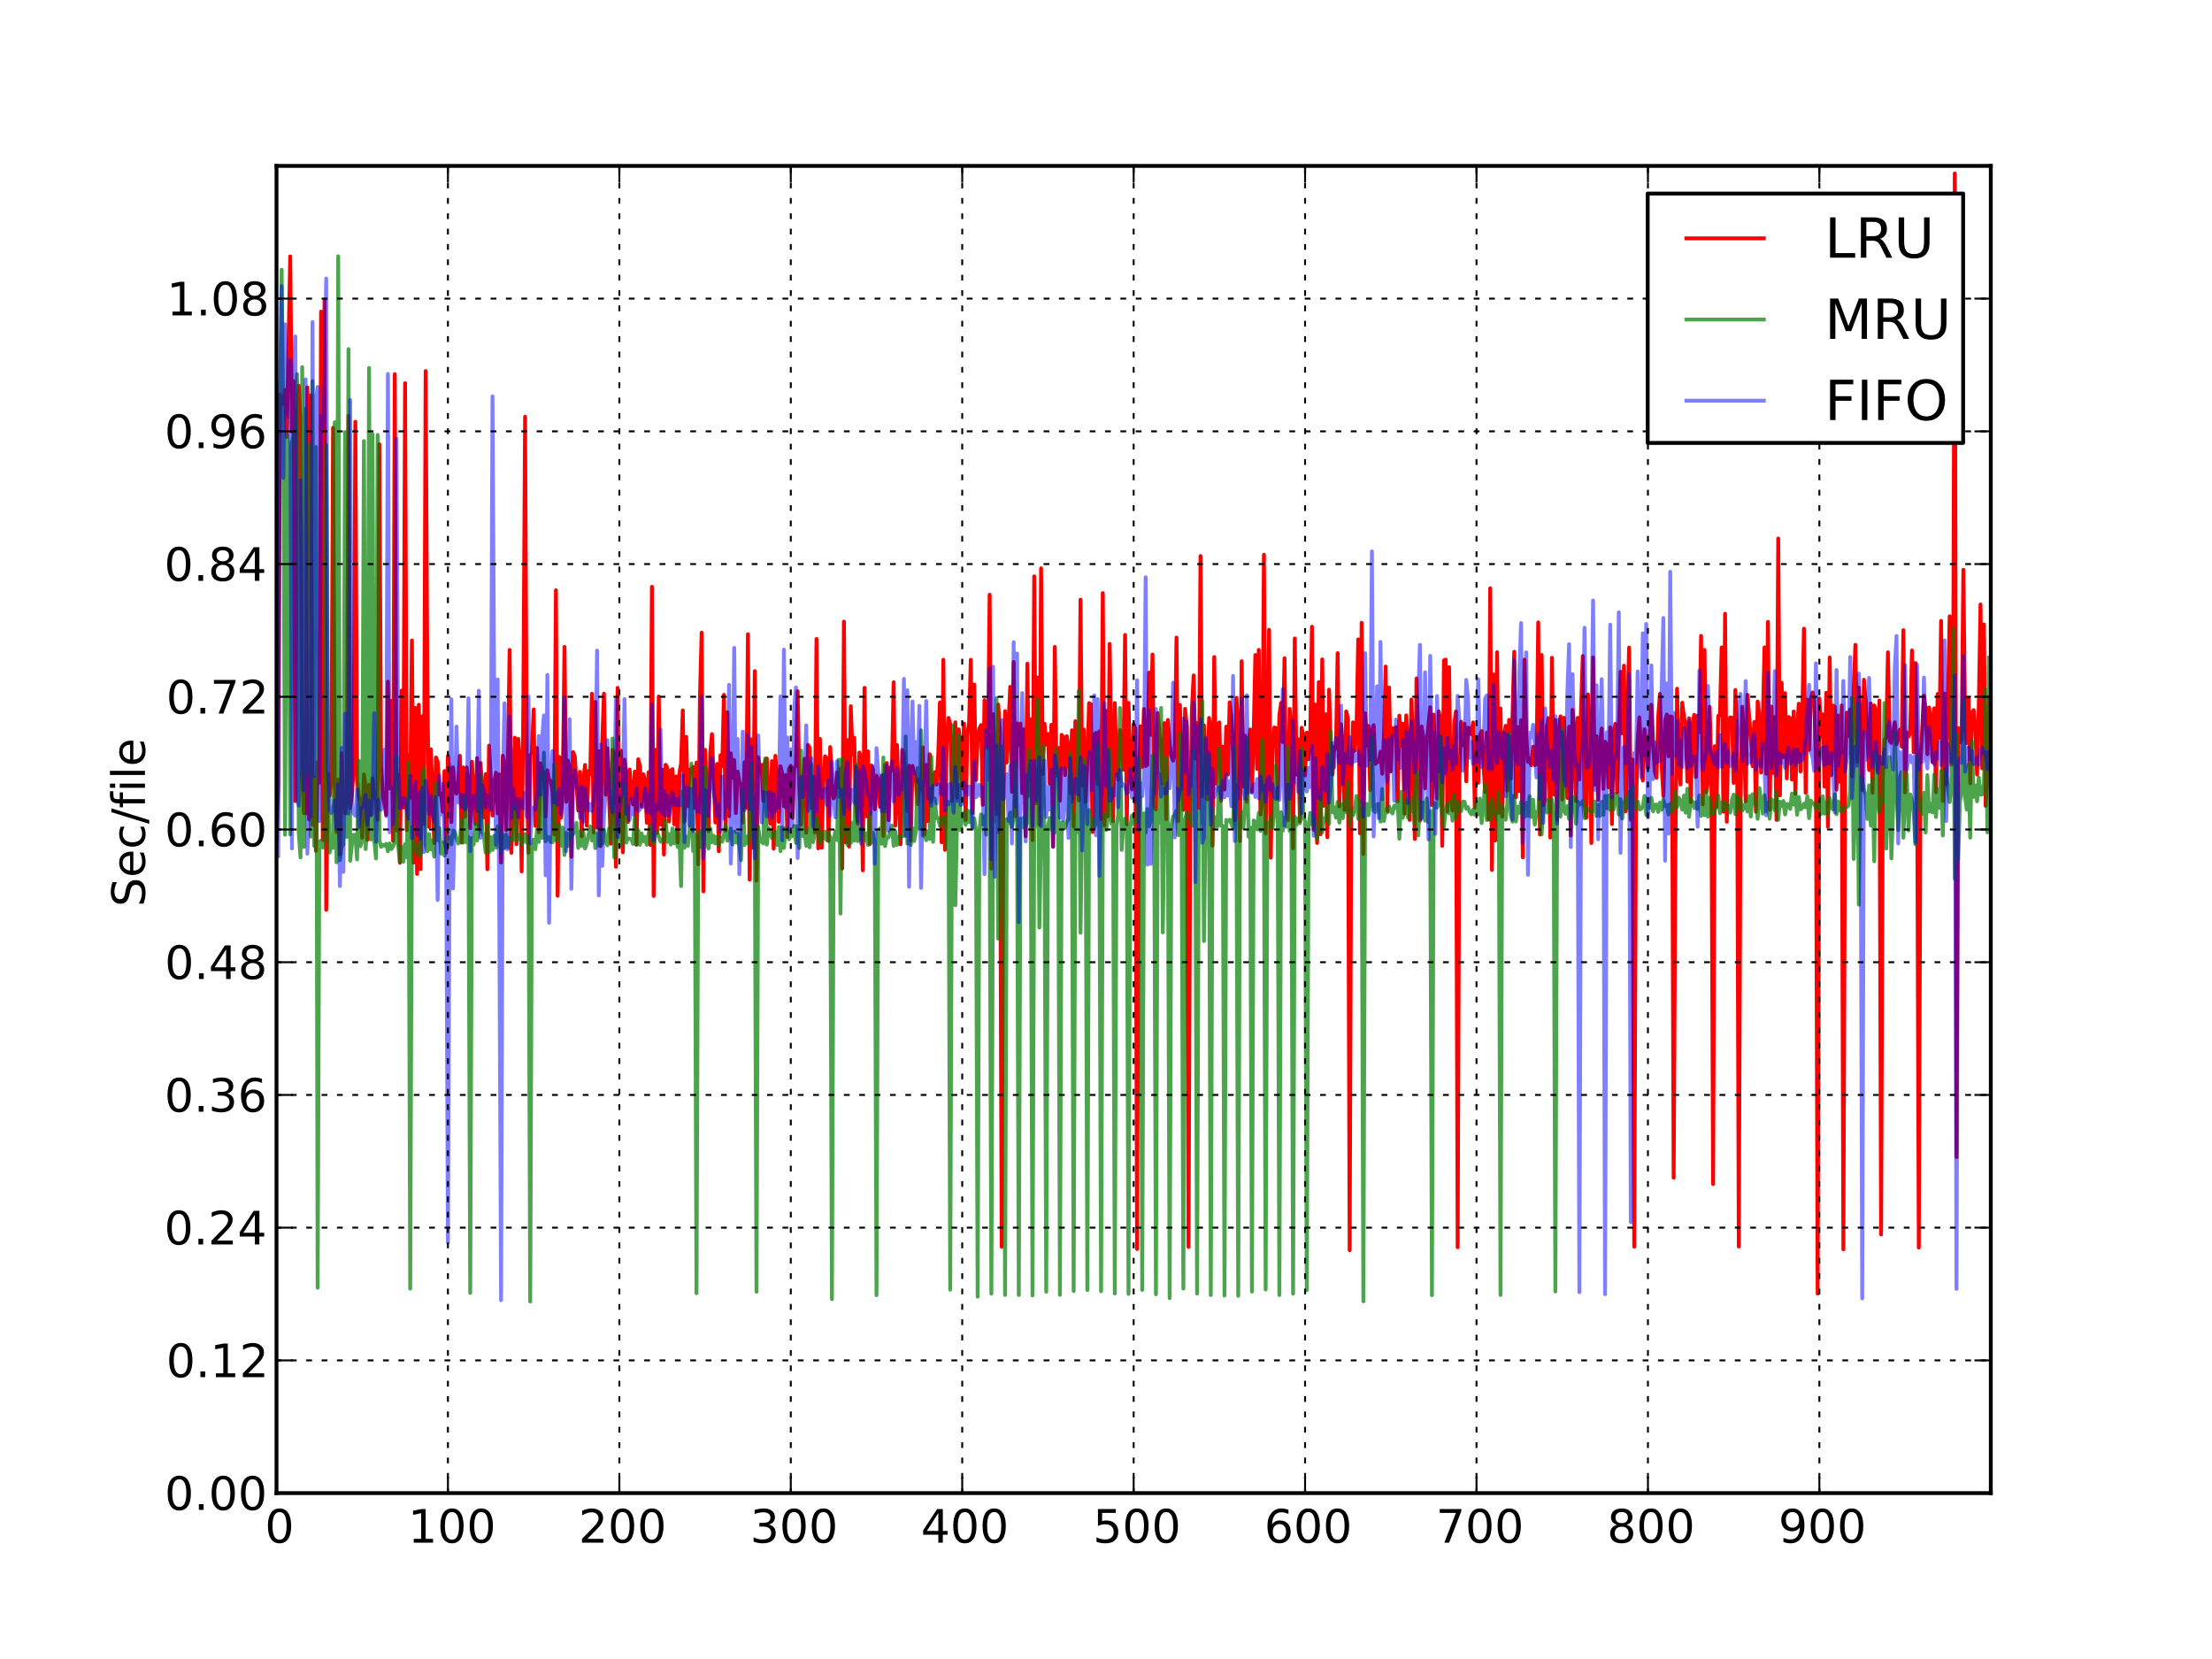 <?xml version="1.0" encoding="utf-8" standalone="no"?>
<!DOCTYPE svg PUBLIC "-//W3C//DTD SVG 1.1//EN"
  "http://www.w3.org/Graphics/SVG/1.1/DTD/svg11.dtd">
<!-- Created with matplotlib (http://matplotlib.sourceforge.net/) -->
<svg height="432pt" version="1.1" viewBox="0 0 576 432" width="576pt" xmlns="http://www.w3.org/2000/svg" xmlns:xlink="http://www.w3.org/1999/xlink">
 <defs>
  <style type="text/css">
*{stroke-linecap:square;stroke-linejoin:round;}
  </style>
 </defs>
 <g id="figure_1">
  <g id="patch_1">
   <path d="
M0 432
L576 432
L576 0
L0 0
z
" style="fill:#ffffff;"/>
  </g>
  <g id="axes_1">
   <g id="patch_2">
    <path d="
M72 388.8
L518.4 388.8
L518.4 43.2
L72 43.2
z
" style="fill:#ffffff;"/>
   </g>
   <g id="line2d_1">
    <path clip-path="url(#p7ff5b81e1d)" d="
M72 218.209
L72.446 204.195
L72.893 102.716
L73.339 105.347
L73.786 104.736
L74.232 101.507
L74.678 113.792
L75.571 66.762
L76.018 112.437
L76.464 99.265
L76.91 208.601
L77.357 110.141
L77.803 100.425
L78.25 109.265
L78.696 202.924
L79.142 211.736
L79.589 211.774
L80.035 100.87
L80.482 213.366
L80.928 102.946
L81.374 214.781
L81.821 202.451
L82.267 221.569
L82.714 198.447
L83.16 203.777
L83.606 81.15
L84.053 218.732
L84.499 78.144
L84.946 236.934
L85.392 201.425
L85.838 207.121
L86.285 202.904
L86.731 111.389
L87.178 204.775
L87.624 216.654
L88.07 203
L88.517 222.526
L88.963 196.128
L89.41 208.919
L89.856 211.858
L90.302 207.886
L90.749 108.291
L91.195 210.349
L91.642 207.115
L92.088 199.882
L92.534 109.818
L92.981 203.062
L93.427 207.296
L93.874 208.802
L94.32 218.121
L94.766 201.648
L95.213 204.868
L95.659 218.679
L96.106 204.382
L96.552 212.152
L96.998 202.688
L97.445 207.864
L97.891 208.231
L98.338 213.418
L98.784 115.657
L99.23 199.051
L99.677 207.098
L100.57 212.198
L101.016 177.507
L101.462 205.308
L101.909 182.526
L102.355 218.954
L102.802 97.427
L103.248 216.232
L103.694 201.801
L104.141 224.671
L104.587 179.823
L105.034 210.31
L105.48 99.787
L105.926 216.188
L106.373 196.583
L106.819 207.714
L107.266 166.787
L107.712 224.632
L108.158 184.339
L108.605 227.559
L109.051 183.502
L109.498 226.328
L109.944 186.514
L110.39 214.592
L110.837 96.61
L111.283 178.578
L111.73 215.334
L112.176 195.126
L112.622 205.827
L113.069 219.553
L113.515 197.26
L113.962 198.313
L114.408 206.966
L114.854 206.764
L115.301 211.367
L115.747 200.773
L116.194 222.01
L116.64 196.834
L117.086 200.96
L117.533 214.063
L117.979 199.82
L118.426 205.828
L118.872 206.645
L119.318 203.68
L119.765 196.807
L120.211 219.415
L120.658 199.825
L121.104 212.675
L121.55 199.867
L121.997 204.036
L122.443 215.641
L122.89 198.375
L123.782 214.556
L124.229 197.403
L124.675 215.33
L125.122 198.689
L126.014 212.806
L126.461 201.567
L126.907 226.362
L127.354 194.151
L128.246 212.371
L128.693 203.549
L129.139 201.228
L129.586 211.814
L130.032 201.665
L130.478 224.594
L130.925 196.783
L131.371 198.91
L131.818 216.098
L132.264 197.115
L132.71 169.235
L133.157 222.053
L134.05 192.088
L134.496 219.822
L134.942 192.408
L135.389 199.167
L135.835 226.906
L136.282 182.821
L136.728 108.519
L137.174 201.169
L137.621 222.055
L138.067 196.724
L138.514 196.212
L138.96 184.716
L139.406 215.052
L139.853 194.787
L140.299 216.744
L140.746 198.774
L141.192 200.553
L141.638 201.364
L142.085 212.671
L142.531 200.58
L142.978 203.01
L143.424 203.326
L143.87 206.264
L144.317 217.309
L144.763 153.703
L145.21 233.252
L145.656 197.113
L146.102 212.922
L146.549 204.399
L146.995 168.451
L147.442 208.763
L147.888 198.059
L148.334 199.916
L148.781 223.109
L149.227 195.848
L149.674 196.955
L150.566 211.052
L151.013 200.987
L151.459 217.745
L151.906 202.979
L152.352 199.188
L152.798 215.003
L153.245 200.774
L153.691 201.573
L154.138 180.657
L154.584 216.786
L155.03 182.795
L155.477 215.503
L155.923 195.597
L156.37 220.321
L156.816 193.345
L157.262 180.634
L157.709 206.905
L158.155 194.877
L159.048 219.693
L159.494 195.303
L159.941 196.794
L160.387 225.709
L160.834 179.12
L161.28 216.263
L161.726 195.48
L162.173 221.953
L162.619 197.829
L163.066 201.635
L163.512 214.025
L163.958 200.378
L164.405 206.301
L164.851 209.454
L165.298 200.91
L165.744 219.88
L166.19 197.713
L166.637 199.441
L167.083 210.022
L167.53 201.617
L167.976 203.232
L168.422 214.232
L168.869 201.103
L169.315 220.019
L169.762 152.811
L170.208 233.301
L170.654 195.251
L171.101 216.886
L171.547 181.368
L171.994 214.721
L172.44 200.426
L172.886 222.518
L173.333 199.15
L173.779 199.917
L174.226 213.912
L174.672 200.713
L175.118 200.277
L175.565 214.643
L176.011 202.178
L176.458 219.396
L176.904 201.434
L177.35 198.838
L177.797 185.007
L178.243 213.929
L178.69 191.884
L179.136 209.981
L179.582 200.471
L180.029 200.364
L180.475 199.694
L180.922 210.428
L181.368 198.554
L181.814 225.059
L182.261 181.751
L182.707 164.749
L183.154 232.119
L183.6 195.25
L184.493 216.394
L184.939 196.166
L185.386 191.177
L186.278 214.185
L186.725 198.921
L187.171 221.671
L187.618 196.675
L188.064 199.518
L188.51 180.925
L188.957 216.276
L189.403 185.488
L189.85 212.515
L190.296 196.185
L190.742 202.576
L191.189 197.926
L191.635 211.706
L192.082 200.948
L192.528 203.583
L192.974 204.488
L193.421 214.243
L193.867 198.49
L194.314 210.323
L194.76 165.155
L195.206 229.056
L195.653 192.54
L196.099 220.722
L196.546 174.759
L196.992 229.305
L197.438 197.167
L197.885 201.146
L198.331 199.157
L198.778 208.553
L199.224 198.449
L199.67 197.495
L200.117 207.365
L200.563 214.462
L201.01 198.192
L201.456 220.991
L201.902 196.821
L202.349 202.614
L202.795 213.987
L203.242 199.541
L203.688 201.292
L204.134 209.92
L204.581 201.815
L205.027 217.931
L205.474 200.18
L205.92 199.413
L206.366 212.967
L206.813 200.04
L207.259 199.44
L207.706 179.992
L208.152 205.259
L208.598 214.746
L209.045 203.814
L209.491 197.579
L209.938 216.814
L210.384 193.979
L210.83 194.677
L211.277 210.472
L211.723 202.27
L212.17 216.753
L212.616 166.38
L213.062 220.901
L213.509 192.399
L213.955 220.77
L214.402 203.104
L214.848 196.945
L215.294 197.41
L215.741 218.979
L216.187 194.531
L216.634 204.207
L217.08 207.896
L217.526 206.856
L217.973 201.097
L218.419 204.99
L218.866 200.125
L219.312 226.17
L219.758 161.877
L220.205 219.338
L220.651 192.687
L221.098 220.439
L221.544 183.898
L221.99 196.483
L222.437 192.109
L222.883 209.383
L223.33 214.47
L223.776 195.96
L224.222 197.184
L224.669 226.633
L225.115 179.12
L225.562 212.576
L226.008 195.666
L226.454 219.845
L226.901 199.325
L227.347 200.444
L227.794 210.732
L228.24 201.971
L228.686 203.19
L229.133 210.104
L229.579 201.973
L230.026 217.672
L230.472 199.157
L230.918 198.696
L231.365 213.573
L231.811 199.869
L232.258 200.557
L232.704 177.665
L233.15 214.992
L233.597 194.026
L234.49 219.863
L234.936 195.299
L235.382 196.309
L236.275 211.177
L236.722 199.392
L237.168 218.895
L237.614 199.45
L238.061 201.24
L238.507 203.662
L238.954 209.403
L239.4 202.929
L239.846 205.835
L240.293 194.627
L240.739 217.332
L241.186 199.193
L241.632 213.81
L242.078 196.402
L242.525 208.644
L242.971 202.156
L243.418 201.053
L243.864 204.297
L244.31 196.76
L244.757 182.915
L245.203 219.338
L245.65 171.796
L246.096 221.301
L246.542 191.776
L246.989 186.943
L247.435 188.545
L247.882 208.534
L248.328 194.742
L248.774 188.072
L249.221 207.721
L249.667 189.911
L250.114 194.043
L250.56 205.349
L251.006 188.397
L251.453 213.493
L251.899 191.146
L252.346 188.338
L252.792 171.815
L253.238 211.754
L253.685 178.25
L254.131 203.099
L254.578 192.588
L255.024 189.705
L255.47 188.793
L255.917 209.587
L256.363 182.301
L256.81 192.16
L257.256 194.844
L257.702 154.859
L258.149 226.233
L258.595 185.939
L259.042 196.877
L259.488 211.998
L259.934 183.458
L260.381 190.385
L260.827 324.637
L261.274 208.377
L261.72 185.18
L262.166 198.555
L263.059 178.857
L263.506 206.191
L263.952 172.383
L264.398 212.511
L264.845 188.374
L265.291 193.922
L265.738 188.425
L266.184 206.512
L266.63 189.916
L267.077 217.765
L267.523 172.838
L267.97 207.201
L268.416 187.351
L268.862 218.789
L269.309 150.072
L269.755 209.156
L270.202 176.449
L270.648 214.705
L271.094 147.988
L271.541 201.588
L271.987 188.479
L272.434 193.854
L272.88 191.141
L273.326 204.052
L273.773 188.734
L274.219 220.479
L274.666 168.456
L275.112 202.009
L275.558 194.763
L276.005 208.487
L276.451 191.352
L276.898 191.973
L277.344 201.818
L277.79 191.719
L278.237 194.327
L278.683 206.504
L279.13 190.166
L279.576 215.247
L280.022 187.803
L280.469 192.318
L280.915 208.452
L281.362 156.152
L281.808 204.614
L282.254 189.991
L282.701 208.83
L283.147 198.664
L283.594 183.108
L284.04 183.332
L284.486 216.664
L284.933 191.32
L285.379 190.851
L285.826 204.143
L286.272 190.455
L286.718 213.382
L287.165 154.434
L287.611 214.992
L288.058 185.128
L288.504 212.563
L288.95 167.672
L289.397 196.922
L289.843 213.857
L290.29 183.076
L290.736 198.4
L291.182 203.059
L291.629 190.099
L292.075 191.687
L292.522 200.44
L292.968 165.338
L293.414 214.643
L293.861 183.029
L294.307 200.513
L294.754 205.581
L295.2 188.598
L295.646 189.792
L296.093 325.233
L296.539 205.647
L296.986 189.127
L297.432 199.694
L297.878 184.624
L298.325 199.473
L298.771 199.177
L299.218 175.134
L299.664 191.373
L300.11 170.418
L300.557 209.951
L301.003 210.744
L301.45 185.676
L302.342 194.877
L302.789 204.141
L303.235 188.281
L303.682 213.354
L304.128 187.466
L304.574 193.72
L305.021 196.723
L305.467 198.084
L305.914 195.967
L306.36 166.01
L306.806 213.801
L307.253 183.586
L307.699 200.174
L308.146 210.906
L308.592 184.581
L309.038 189.452
L309.485 324.699
L309.931 211.898
L310.378 184.526
L310.824 175.877
L311.27 197.508
L311.717 188.203
L312.163 210.416
L312.61 144.798
L313.056 207.291
L313.502 188.863
L313.949 196.721
L314.395 208.135
L314.842 186.943
L315.288 190.036
L315.734 220.189
L316.181 171.082
L316.627 204.072
L317.074 188.936
L317.52 188.118
L317.966 208.553
L318.413 194.42
L318.859 205.597
L319.306 189.221
L319.752 201.665
L320.198 182.88
L320.645 186.599
L321.091 196.43
L321.538 213.619
L321.984 181.702
L322.43 189.893
L322.877 218.996
L323.323 172.188
L323.77 204.788
L324.216 191.572
L324.662 208.798
L325.109 194.556
L325.555 189.948
L326.002 206.155
L326.448 191.12
L326.894 170.563
L327.341 200.205
L327.787 169.225
L328.234 212.092
L328.68 207.879
L329.126 144.45
L329.573 217.02
L330.019 193.775
L330.466 164
L330.912 223.343
L331.358 194.855
L331.805 189.439
L332.251 189.577
L332.698 207.902
L333.144 186.26
L333.59 183.03
L334.037 193.225
L334.483 171.399
L334.93 208.085
L335.376 213.553
L335.822 184.601
L336.269 190.015
L336.715 220.884
L337.162 166.242
L337.608 201.68
L338.054 192.514
L338.501 213.875
L338.947 189.509
L339.394 191.566
L339.84 201.963
L340.286 190.773
L340.733 197.675
L341.179 192.386
L341.626 163.201
L342.072 216.037
L342.518 183.452
L342.965 219.508
L343.411 177.625
L343.858 217.257
L344.304 171.717
L344.75 209.81
L345.197 185.984
L345.643 218.021
L346.09 179.578
L346.536 195.965
L346.982 201.739
L347.429 194.403
L347.875 194.973
L348.322 170.078
L348.768 209.995
L349.214 188.608
L349.661 194.535
L350.107 210.955
L350.554 185.257
L351 187.144
L351.446 325.555
L351.893 202.179
L352.339 188.079
L352.786 195.492
L353.232 189.938
L353.678 166.513
L354.125 217
L354.571 162.188
L355.018 222.385
L355.464 185.716
L355.91 194.17
L356.357 189.053
L356.803 205.794
L357.25 190.227
L357.696 188.816
L358.142 198.913
L358.589 198.283
L359.035 198.412
L359.482 195.761
L359.928 201.486
L360.374 192.253
L360.821 173.567
L361.267 211.171
L361.714 179.036
L362.16 200.824
L362.606 189.615
L363.053 190.438
L363.499 189.363
L363.946 208.644
L364.392 186.355
L364.838 194.179
L365.285 188.417
L365.731 211.871
L366.178 186.286
L366.624 194.381
L367.07 213.506
L367.517 182.173
L367.963 193.188
L368.41 218.47
L368.856 176.677
L369.302 191.88
L369.749 213.681
L370.195 189.2
L370.642 191.994
L371.088 205.27
L371.534 193.169
L372.427 184.15
L372.874 209.636
L373.32 186.078
L373.766 200.739
L374.213 207.951
L374.659 185.234
L375.106 187.47
L375.552 220.249
L375.998 171.964
L376.445 171.752
L376.891 211.284
L377.338 173.733
L377.784 207.051
L378.23 211.049
L378.677 188.44
L379.123 185.263
L379.57 324.781
L380.016 202.989
L380.462 187.949
L380.909 194.002
L381.355 188.476
L381.802 203.473
L382.248 189.508
L382.694 189.64
L383.141 191.205
L383.587 188.114
L384.034 210.309
L384.48 191.909
L384.926 203.847
L385.373 191.442
L385.819 190.374
L386.712 206.25
L387.158 190.801
L387.605 213.374
L388.051 153.188
L388.498 226.551
L388.944 175.655
L389.39 218.867
L389.837 169.841
L390.283 211.645
L390.73 184.492
L391.176 212.645
L391.622 191.931
L392.069 189.005
L392.515 205.886
L392.962 187.446
L393.408 202.771
L394.301 169.721
L394.747 207.569
L395.194 189.339
L395.64 205.989
L396.086 187.52
L396.533 223.252
L396.979 171.749
L397.426 191.153
L397.872 198.391
L398.318 197.516
L398.765 199.249
L399.211 194.436
L399.658 199.259
L400.104 198.946
L400.55 162.066
L400.997 217.318
L401.443 170.548
L401.89 209.679
L402.336 208.442
L402.782 189.231
L403.229 186.988
L403.675 218.104
L404.122 171.275
L404.568 206.875
L405.014 187.507
L405.461 213.526
L405.907 190.954
L406.354 186.538
L406.8 208.195
L407.246 186.906
L408.139 207.78
L408.586 189.233
L409.032 217.572
L409.478 184.827
L409.925 190.027
L410.371 208.585
L410.818 186.933
L411.264 202.972
L411.71 184.201
L412.157 170.841
L412.603 209.245
L413.05 212.971
L413.496 180.825
L413.942 191.827
L414.389 219.524
L414.835 171.194
L415.282 204.302
L415.728 191.692
L416.174 208.25
L416.621 193.667
L417.067 189.703
L417.514 205.437
L417.96 193.157
L418.406 193.909
L418.853 205.017
L419.299 189.402
L419.746 214.597
L420.192 190.694
L420.638 188.479
L421.085 206.407
L421.978 174.917
L422.424 190.965
L422.87 173.34
L423.317 211.28
L423.763 186.811
L424.21 168.621
L424.656 213.453
L425.102 197.799
L425.549 324.628
L425.995 210.504
L426.442 193.046
L426.888 186.805
L427.781 203.258
L428.227 189.905
L429.12 199.974
L430.013 183.519
L430.459 193.882
L430.906 200.868
L431.352 202.545
L431.798 186.67
L432.245 180.688
L432.691 199.393
L433.138 207.284
L433.584 187.815
L434.03 186.069
L434.477 196.93
L434.923 186.554
L435.37 186.689
L435.816 306.675
L436.262 222.072
L436.709 179.343
L437.155 197.858
L437.602 204.264
L438.048 182.991
L438.494 186.612
L438.941 188.551
L439.387 203.54
L439.834 187.05
L440.28 208.849
L440.726 188.655
L441.173 186.15
L441.619 202.325
L442.066 186.345
L442.512 190.645
L442.958 165.579
L443.405 209.445
L443.851 169.24
L444.298 206.249
L444.744 203.413
L445.19 184.051
L445.637 200.212
L446.083 308.34
L446.53 194.322
L446.976 210.105
L447.422 186.417
L447.869 186.337
L448.315 168.579
L448.762 211.368
L449.208 159.822
L449.654 213.974
L450.101 187.707
L450.547 186.812
L450.994 186.913
L451.44 203.873
L451.886 179.672
L452.333 190.578
L452.779 324.603
L453.226 207.914
L453.672 184.044
L454.118 191.644
L454.565 208.651
L455.011 180.912
L455.904 191.968
L456.35 199.496
L456.797 187.992
L457.243 211.368
L457.69 182.685
L458.136 186.243
L458.582 201.168
L459.029 187.791
L459.475 168.567
L459.922 201.464
L460.368 161.94
L460.814 210.854
L461.261 183.982
L461.707 201.274
L462.154 186.695
L462.6 213.5
L463.046 140.225
L463.493 207.109
L463.939 177.807
L464.386 197.141
L464.832 180.493
L465.278 202.699
L465.725 186.714
L466.171 187.013
L466.618 202.998
L467.064 185.28
L467.51 206.701
L467.957 189.81
L468.403 183.229
L468.85 200.882
L469.296 187.703
L469.742 163.717
L470.189 206.462
L470.635 182.232
L471.082 195.266
L471.528 182.055
L471.974 180.311
L472.421 182.364
L472.867 198.117
L473.314 336.86
L473.76 181.867
L474.206 191.785
L474.653 186.027
L475.099 204.841
L475.546 180.409
L475.992 215.27
L476.438 171.216
L476.885 201.841
L477.331 183.732
L477.778 184.041
L478.224 205.622
L478.67 186.305
L479.117 203.588
L479.563 183.676
L480.01 325.323
L480.456 200.67
L480.902 185.571
L481.349 191.601
L481.795 184.733
L482.242 202.236
L482.688 180.077
L483.134 167.917
L483.581 198.359
L484.027 179.059
L484.474 188.143
L484.92 205.727
L485.366 177.006
L485.813 182.558
L486.706 200.504
L487.152 183.175
L487.598 206.422
L488.045 183.701
L488.491 185.135
L488.938 200.772
L489.384 182.422
L489.83 321.449
L490.277 202.557
L490.723 192.654
L491.17 191.958
L491.616 169.861
L492.062 192.932
L492.509 193.445
L493.402 188.086
L493.848 193.833
L494.294 191.558
L494.741 189.971
L495.187 194.426
L495.634 164.103
L496.08 206.354
L496.526 190.685
L496.973 191.813
L497.419 190.821
L497.866 169.385
L498.312 195.912
L498.758 172.647
L499.205 196.264
L499.651 324.863
L500.098 198.088
L500.99 181.157
L501.437 184.481
L501.883 196.37
L502.33 184.237
L502.776 186.552
L503.222 198.422
L503.669 184.435
L504.115 206.279
L504.562 180.695
L505.008 192.184
L505.454 161.681
L505.901 208.587
L506.347 180.622
L506.794 204.252
L507.686 160.483
L508.133 199.135
L508.579 188.29
L509.026 45.169
L509.472 301.298
L509.918 189.577
L510.365 193.316
L510.811 192.533
L511.258 148.368
L511.704 188.12
L512.15 193.471
L512.597 181.745
L513.043 203.972
L513.49 185.6
L513.936 184.911
L514.382 190.272
L514.829 201.689
L515.275 183.801
L515.722 157.398
L516.168 200.066
L516.614 162.618
L517.061 209.85
L517.507 202.815
L517.954 181.533
L517.954 181.533" style="fill:none;stroke:#ff0000;"/>
   </g>
   <g id="line2d_2">
    <path clip-path="url(#p7ff5b81e1d)" d="
M72 218.699
L72.446 99.725
L72.893 110.503
L73.339 70.239
L73.786 112.504
L74.232 217.366
L74.678 113.152
L75.125 116.903
L75.571 217.293
L76.018 114.974
L76.464 113.218
L76.91 115.513
L77.357 97.453
L77.803 216.889
L78.25 223.271
L78.696 95.592
L79.142 220.528
L79.589 106.477
L80.035 201.702
L80.482 115.945
L80.928 217.841
L81.374 99.273
L81.821 220.263
L82.267 116.376
L82.714 335.327
L83.16 219.108
L83.606 218.96
L84.053 220.718
L84.499 218.821
L84.946 115.9
L85.392 203.257
L85.838 222.015
L86.285 219.289
L86.731 220.788
L87.178 109.954
L87.624 224.527
L88.07 66.735
L88.517 223.955
L88.963 220.517
L89.41 219.967
L89.856 112.527
L90.302 217.934
L90.749 90.912
L91.195 224.138
L91.642 219.855
L92.088 217.379
L92.534 217.389
L92.981 223.792
L93.427 198.038
L93.874 220.35
L94.32 218.869
L94.766 114.842
L95.213 221.114
L95.659 214.396
L96.106 95.808
L96.552 218.604
L96.998 113.054
L97.445 218.312
L97.891 223.544
L98.338 113.264
L98.784 218.72
L99.23 220.502
L99.677 220.007
L100.123 220.201
L100.57 219.739
L101.016 221.682
L101.462 219.634
L101.909 221.105
L102.355 220.371
L102.802 219.418
L103.248 196.857
L103.694 220.201
L104.141 224.496
L104.587 220.419
L105.034 224.411
L105.48 219.793
L105.926 223.187
L106.373 198.557
L106.819 335.562
L107.266 215.396
L107.712 220.715
L108.158 220.279
L108.605 222.454
L109.051 219.223
L109.498 222.821
L109.944 202.117
L110.39 200.179
L110.837 220.14
L111.283 221.655
L111.73 217.176
L112.176 221.173
L112.622 218.89
L113.069 223.077
L113.515 203.909
L113.962 218.77
L114.408 215.585
L114.854 222.265
L115.301 219.398
L115.747 222.794
L116.194 218.525
L116.64 217.926
L117.086 217.981
L117.533 219.861
L117.979 216.226
L118.426 216.609
L118.872 218.415
L119.318 219.655
L119.765 219.11
L120.211 213.625
L120.658 219.397
L121.104 207.558
L121.55 219.362
L121.997 218.008
L122.443 336.665
L122.89 218.242
L123.336 219.913
L123.782 214.471
L124.229 218.882
L124.675 216.482
L125.122 201.973
L125.568 216.552
L126.014 217.663
L126.461 221.997
L126.907 214.691
L127.354 221.96
L127.8 218.014
L128.246 221.354
L128.693 217.614
L129.139 220.712
L129.586 215.183
L130.032 216.73
L130.478 221.893
L130.925 217.501
L131.371 220.772
L131.818 217.265
L132.264 220.63
L132.71 218.181
L133.157 218.777
L133.603 218.817
L134.05 209.863
L134.496 218.812
L134.942 218.538
L135.389 217.355
L135.835 219.915
L136.282 218.998
L136.728 217.179
L137.174 219.425
L137.621 217.904
L138.067 338.929
L138.514 221.578
L138.96 218.643
L139.406 221.131
L139.853 215.93
L140.299 219.245
L140.746 201.434
L141.192 218.212
L141.638 195.982
L142.085 219.081
L142.531 218.031
L142.978 218.008
L143.424 219.282
L143.87 219.348
L144.317 199.096
L144.763 218.833
L145.21 218.248
L145.656 214.775
L146.102 220.222
L146.549 215.52
L146.995 222.654
L147.442 216.892
L147.888 220.307
L148.334 217.093
L148.781 217.858
L149.674 216.453
L150.12 214.269
L150.566 220.806
L151.013 216.488
L151.459 220.255
L151.906 216.692
L152.352 220.934
L152.798 219.659
L153.691 215.225
L154.138 218.849
L154.584 216.184
L155.03 220.855
L155.477 217.098
L155.923 220.203
L156.37 217.182
L156.816 219.752
L157.262 216.091
L157.709 218.843
L158.155 220.131
L158.602 215.704
L159.048 218.387
L159.494 192.306
L159.941 223.233
L160.387 221.077
L160.834 215.674
L161.28 212.768
L161.726 220.228
L162.173 216.086
L162.619 204.235
L163.066 219.43
L163.512 218.289
L164.405 218.545
L164.851 219.756
L165.298 212.869
L165.744 220.031
L166.19 216.185
L166.637 219.975
L167.083 217.069
L167.53 219.086
L167.976 217.93
L168.422 219.975
L168.869 217.177
L169.315 215.19
L169.762 218.732
L170.208 219.73
L170.654 216.935
L171.101 216.618
L171.994 219.13
L172.44 219.218
L172.886 217.793
L173.333 213.635
L173.779 219.242
L174.226 217.178
L174.672 219.933
L175.118 215.726
L175.565 219.598
L176.011 216.582
L176.458 220.52
L176.904 217.121
L177.35 230.742
L177.797 206.039
L178.243 220.746
L178.69 217.9
L179.136 220.242
L179.582 216.189
L180.029 198.803
L180.475 221.63
L180.922 217.183
L181.368 336.751
L181.814 218.168
L182.261 216.361
L182.707 220.666
L183.154 218.379
L183.6 199.678
L184.046 219.993
L184.493 220.951
L184.939 215.655
L185.386 219.31
L185.832 217.64
L186.278 219.624
L186.725 217.93
L187.171 220.172
L187.618 218.043
L188.064 219.178
L188.51 217.43
L188.957 214.865
L189.403 218.928
L189.85 217.617
L190.296 215.698
L190.742 219.911
L191.189 216.529
L191.635 219.39
L192.082 217.08
L192.528 219.992
L192.974 223.978
L193.421 205.817
L193.867 220.029
L194.314 217.867
L194.76 219.608
L195.206 216.522
L195.653 198.943
L196.099 220.398
L196.546 217.307
L196.992 336.363
L197.438 215.259
L197.885 218.866
L198.778 219.614
L199.224 197.516
L199.67 219.949
L200.117 215.561
L200.563 216.605
L201.01 218.252
L201.456 217.621
L201.902 216.522
L202.349 220.038
L202.795 215.34
L203.242 221.641
L203.688 215.492
L204.134 220.802
L204.581 215.584
L205.027 216.555
L205.474 218.554
L205.92 217.346
L206.366 217.7
L206.813 215.025
L207.259 219.466
L207.706 215.184
L208.152 220.811
L208.598 195.42
L209.045 217.744
L209.491 216.385
L209.938 220.252
L210.384 215.802
L210.83 220.632
L211.277 199.04
L211.723 219.301
L212.17 216.772
L212.616 212.953
L213.062 214.968
L213.509 219.616
L213.955 216.797
L214.402 218.464
L214.848 216.57
L215.294 218.803
L215.741 216.799
L216.187 218.113
L216.634 338.292
L217.08 218.738
L217.526 216.482
L217.973 218.757
L218.419 197.835
L218.866 237.889
L219.312 197.597
L219.758 216.296
L220.205 215.398
L220.651 219.952
L221.098 215.531
L221.544 219.514
L221.99 214.246
L222.437 218.915
L222.883 199.075
L223.33 219.023
L223.776 218.759
L224.222 215.744
L224.669 215.694
L225.115 218.836
L225.562 217.026
L226.008 219.983
L226.454 212.201
L226.901 219.446
L227.347 216.91
L227.794 219.497
L228.24 337.259
L228.686 216.221
L229.133 215.726
L229.579 219.721
L230.026 197.254
L230.472 220.329
L230.918 217.972
L231.365 218.094
L232.258 215.001
L232.704 220.26
L233.15 216.482
L233.597 220.017
L234.043 217.913
L234.49 217.758
L234.936 217.811
L235.382 217.604
L235.829 191.788
L236.275 219.652
L236.722 216.135
L237.168 220.04
L237.614 215.628
L238.061 219.007
L238.507 216.422
L238.954 199.994
L239.4 215.818
L239.846 190.175
L240.293 217.626
L240.739 217.369
L241.186 218.798
L241.632 216.386
L242.078 218.472
L242.525 197.009
L242.971 219.216
L243.418 207.964
L243.864 213.055
L244.31 213.006
L244.757 215.107
L245.203 212.975
L245.65 214.652
L246.096 212.869
L246.542 220.627
L246.989 208.792
L247.435 335.818
L247.882 212.404
L248.328 188.776
L248.774 235.715
L249.667 191.434
L250.114 216.153
L250.56 212.251
L251.006 211.667
L251.453 214.785
L251.899 211.044
L252.346 214.068
L252.792 211.17
L253.238 215.768
L253.685 213.104
L254.131 216.052
L254.578 337.642
L255.024 216.608
L255.47 212.051
L255.917 214.628
L256.363 212.481
L256.81 217.357
L257.256 194.86
L257.702 214.795
L258.149 336.891
L258.595 214.683
L259.042 212.992
L259.488 181.798
L259.934 244.425
L260.381 215.863
L260.827 194.44
L261.274 216.652
L261.72 337.208
L262.166 213.33
L262.613 214.41
L263.059 211.593
L263.506 215.335
L263.952 213.23
L264.398 198.703
L264.845 213.643
L265.291 337.228
L265.738 213.195
L266.184 215.48
L266.63 212.862
L267.077 215.134
L267.523 213.974
L267.97 195.3
L268.416 217.083
L268.862 337.333
L269.309 216.06
L269.755 212.571
L270.202 182.126
L270.648 241.542
L271.541 194.159
L271.987 217.549
L272.434 336.377
L272.88 215.437
L273.326 213.005
L273.773 216
L274.219 210.629
L274.666 216.791
L275.112 195.231
L275.558 212.909
L276.005 337.165
L276.451 214.173
L276.898 214.303
L277.344 215.598
L277.79 214.068
L278.237 213.149
L278.683 196.146
L279.13 213.054
L279.576 336.183
L280.022 212.171
L280.469 216.73
L280.915 179.876
L281.362 242.901
L281.808 212.617
L282.254 197.847
L282.701 210.733
L283.147 335.924
L283.594 210.946
L284.04 215.703
L284.486 213.129
L284.933 215.394
L285.379 214.506
L285.826 193.916
L286.272 215.984
L286.718 336.242
L287.165 214.785
L287.611 211.966
L288.058 216.119
L288.504 212.646
L288.95 195.064
L289.397 214.496
L289.843 213.737
L290.29 336.825
L290.736 215.376
L291.182 212.094
L291.629 184.357
L292.075 221.311
L292.522 214.645
L292.968 213.192
L293.414 215.006
L293.861 336.934
L294.307 215.518
L294.754 212.35
L295.2 214.586
L295.646 213.765
L296.093 213.996
L296.539 197.253
L296.986 210.712
L297.432 335.888
L297.878 211.798
L298.325 216.75
L298.771 210.634
L299.218 215.139
L299.664 213.716
L300.11 196.777
L300.557 213.592
L301.003 337.022
L301.45 211.241
L301.896 214.263
L302.342 184.356
L302.789 242.8
L303.235 213.226
L303.682 197.169
L304.128 216.236
L304.574 338.028
L305.021 215.064
L305.467 212.622
L305.914 212.172
L306.36 211.109
L306.806 217.471
L307.253 191.223
L307.699 215.849
L308.146 335.554
L308.592 213.475
L309.038 211.6
L309.931 213.324
L310.378 215.058
L310.824 195.138
L311.27 213.87
L311.717 336.848
L312.163 211.279
L312.61 214.136
L313.056 182.526
L313.502 245.048
L313.949 214.731
L314.395 196.699
L314.842 211.059
L315.288 337.227
L315.734 210.526
L316.181 215.733
L316.627 212.851
L317.074 215.157
L317.52 194.937
L317.966 214.984
L318.413 215.055
L318.859 337.353
L319.306 213.507
L319.752 213.874
L320.198 213.474
L321.091 215.533
L321.538 194.479
L321.984 216.203
L322.43 337.438
L322.877 216.083
L323.323 211.426
L323.77 215.525
L324.216 209.154
L324.662 192.177
L325.109 217.841
L325.555 215.466
L326.002 336.336
L326.448 213.634
L326.894 214.133
L327.341 215.984
L327.787 211.633
L328.234 216.357
L328.68 192.694
L329.126 211.531
L329.573 335.778
L330.019 214.272
L330.466 215.384
L330.912 212.762
L331.358 215.666
L331.805 211.622
L332.251 199.289
L332.698 211.59
L333.144 337.235
L333.59 211.483
L334.037 216.309
L334.483 212.913
L334.93 215.292
L335.376 194.603
L335.822 216.393
L336.269 212.915
L336.715 336.883
L337.162 212.658
L337.608 214.832
L338.054 213.133
L338.501 214.362
L338.947 194.891
L339.394 212.524
L339.84 213.86
L340.286 335.968
L340.733 215.613
L341.179 211.659
L341.626 214.622
L342.072 212.682
L342.965 218.624
L343.411 215.302
L343.858 207.835
L344.304 216.772
L344.75 213.127
L345.197 213.442
L345.643 210.061
L346.09 214.54
L346.536 190.404
L346.982 211.545
L347.429 210.216
L347.875 212.908
L348.322 208.826
L348.768 214.224
L349.214 209.385
L349.661 213.049
L350.107 208.83
L350.554 211.504
L351 203.67
L351.446 214.78
L351.893 211.307
L352.339 212.289
L352.786 210.328
L353.232 207.292
L353.678 213.191
L354.125 208.802
L354.571 210.897
L355.018 338.856
L355.464 212.354
L355.91 209.357
L356.357 212.279
L356.803 208.859
L357.25 191.834
L357.696 211.011
L358.142 211.475
L358.589 209.421
L359.035 209.389
L359.482 213.951
L359.928 205.466
L360.374 213.782
L360.821 210.743
L361.267 211.563
L361.714 209.994
L362.16 211.286
L362.606 211.837
L363.053 209.784
L363.499 210.369
L363.946 208.634
L364.392 218.398
L364.838 206.194
L365.285 212.958
L365.731 211.271
L366.178 208.12
L366.624 212.904
L367.07 209.549
L367.517 211.295
L367.963 207.641
L368.41 214.499
L368.856 200.837
L369.302 217.552
L369.749 208.655
L370.195 212.778
L370.642 208.954
L371.088 213.721
L371.534 207.917
L371.981 214.145
L372.427 211.202
L372.874 337.283
L373.32 210.8
L373.766 209.128
L374.213 210.28
L374.659 209.343
L375.106 191.893
L375.552 210.89
L375.998 215.3
L376.445 210.936
L376.891 209.274
L377.338 211.807
L377.784 208.656
L378.23 213.718
L378.677 207.085
L379.123 213.056
L379.57 208.809
L380.016 210.957
L380.462 211.252
L380.909 208.706
L381.355 208.77
L381.802 210.59
L382.248 210.163
L382.694 211.443
L383.141 212.052
L383.587 210.834
L384.034 212.129
L384.48 208.956
L384.926 212.075
L385.373 207.941
L385.819 214.325
L386.266 210.086
L386.712 204.059
L387.158 213.539
L387.605 209.926
L388.051 213.515
L388.498 208.093
L388.944 211.686
L389.39 211.383
L389.837 213.551
L390.283 206.334
L390.73 337.211
L391.176 209.754
L391.622 211.899
L392.069 213.465
L392.515 209.278
L392.962 191.078
L393.408 212.314
L393.854 213.967
L394.301 207.132
L394.747 213.933
L395.194 210.098
L395.64 211.659
L396.086 208.79
L396.533 212.091
L396.979 212.719
L397.426 209.055
L397.872 212.459
L398.318 207.324
L398.765 212.742
L399.211 208.238
L399.658 214.752
L400.104 211.514
L400.55 211.416
L400.997 201.775
L401.443 217.251
L401.89 210.131
L402.336 209.785
L402.782 211.585
L403.229 208.18
L403.675 211.352
L404.122 208.163
L404.568 211.922
L405.014 336.31
L405.461 212.828
L405.907 208.24
L406.354 212.641
L406.8 189.998
L407.246 211.225
L407.693 211.914
L408.139 209.909
L408.586 213.27
L409.032 207.699
L409.478 211.459
L409.925 207.554
L410.371 214.494
L410.818 208.716
L411.264 209.513
L411.71 209.203
L412.157 208.622
L412.603 213.033
L413.05 210.204
L414.389 211.676
L414.835 211.255
L415.282 208.711
L415.728 212.47
L416.174 209.587
L416.621 212.477
L417.067 208.794
L417.514 212.193
L417.96 207.208
L418.406 210.465
L418.853 207.133
L419.299 210.915
L419.746 207.837
L420.192 210.771
L420.638 206.71
L421.085 207.345
L421.531 212.111
L421.978 208.101
L422.424 213.118
L422.87 209.387
L423.317 207.85
L423.763 210.448
L424.21 206.196
L424.656 212.813
L425.102 204.9
L425.549 210.685
L426.442 208.711
L426.888 210.768
L427.334 210.676
L427.781 209.99
L428.227 207.262
L428.674 212.227
L429.12 208.265
L429.566 210.375
L430.013 207.759
L430.459 211.262
L430.906 209.56
L431.352 209.511
L431.798 211.422
L432.245 209.008
L432.691 210.887
L433.138 208.213
L433.584 209.874
L434.03 209.623
L434.477 212.092
L434.923 209.325
L435.37 211.594
L435.816 209.805
L436.262 206.227
L436.709 210.164
L437.155 207.712
L437.602 208.648
L438.048 210.832
L438.494 207.181
L438.941 211.617
L439.387 205.401
L439.834 212.714
L440.28 208.049
L440.726 208.728
L441.173 210.378
L441.619 208.926
L442.066 210.682
L442.512 207.106
L442.958 212.463
L443.405 207.8
L443.851 212.268
L444.298 205.936
L444.744 212.655
L445.19 207.718
L445.637 211.882
L446.083 211.877
L446.976 209.909
L447.422 207.136
L447.869 211.772
L448.315 208.993
L448.762 211.014
L449.208 208.843
L449.654 210.315
L450.101 209.86
L450.547 211.601
L450.994 208.26
L451.44 206.908
L451.886 212
L452.333 207.246
L452.779 210.661
L453.226 208.144
L453.672 211.104
L454.118 210.459
L454.565 209.031
L455.011 211.311
L455.458 207.278
L455.904 212.647
L456.35 206.8
L456.797 209.235
L457.243 208.754
L457.69 213.224
L458.136 205.186
L459.029 211.859
L459.475 207.069
L459.922 211.241
L460.368 208.965
L460.814 213.192
L461.261 208.094
L461.707 208.49
L462.154 211.019
L462.6 206.299
L463.046 213.48
L463.493 208.752
L463.939 209.848
L464.386 208.556
L464.832 212.086
L465.278 209.36
L465.725 209.435
L466.171 210.639
L466.618 206.639
L467.064 209.515
L467.51 206.186
L467.957 212.169
L468.403 207.534
L468.85 210.765
L469.296 210.409
L469.742 209.315
L470.189 210.198
L470.635 207.347
L471.082 213.055
L471.528 208.444
L471.974 209.289
L472.421 209.16
L472.867 210.655
L473.314 210.449
L473.76 209.002
L474.206 211.987
L474.653 207.35
L475.099 211.866
L475.546 208.923
L475.992 212.127
L476.438 207.774
L476.885 210.296
L477.331 210.775
L477.778 206.837
L478.224 212.019
L478.67 208.702
L479.117 211.011
L479.563 211.291
L480.01 210.944
L480.456 210.141
L480.902 210.181
L481.349 209.789
L481.795 205.927
L482.242 181.68
L482.688 223.682
L483.134 207.62
L483.581 183.219
L484.027 235.552
L484.474 202.408
L484.92 203.255
L485.366 205.815
L485.813 206.903
L486.259 213.26
L486.706 204.506
L487.152 214.941
L487.598 202.954
L488.045 224.275
L488.491 196.104
L488.938 207.334
L489.384 211.569
L489.83 207.558
L490.277 208.774
L490.723 183.082
L491.17 220.966
L492.062 197.104
L492.509 223.534
L492.955 210.468
L493.402 190.793
L493.848 205.802
L494.294 216.115
L494.741 202.295
L495.187 200.983
L495.634 218.149
L496.08 206.595
L496.526 201.502
L496.973 216.246
L497.419 206.87
L497.866 208.439
L498.312 211.478
L498.758 219.862
L499.205 197.034
L499.651 210.216
L500.098 209.22
L500.544 211.997
L500.99 206.421
L501.437 216.786
L501.883 201.841
L502.33 211.337
L502.776 209.356
L503.222 211.564
L503.669 201.744
L504.115 212.737
L504.562 205.576
L505.008 210.361
L505.454 200.805
L505.901 217.578
L506.347 200.516
L506.794 201.512
L507.686 208.859
L508.133 204.213
L508.579 163.715
L509.026 228.847
L509.472 191.097
L509.918 223.8
L510.365 208.629
L510.811 206.369
L511.258 182.418
L511.704 207.539
L512.15 210.834
L512.597 199.157
L513.043 218.124
L513.49 193.037
L513.936 207.518
L514.382 204.509
L514.829 208.68
L515.275 202.454
L515.722 206.949
L516.168 206.848
L516.614 204.103
L517.061 179.503
L517.507 216.741
L517.954 171.266
L517.954 171.266" style="fill:none;opacity:0.7;stroke:#008000;"/>
   </g>
   <g id="line2d_3">
    <path clip-path="url(#p7ff5b81e1d)" d="
M72 185.602
L72.446 223.044
L72.893 101.612
L73.339 74.505
L73.786 124.442
L74.232 84.445
L74.678 106.449
L75.125 108.473
L75.571 93.799
L76.018 220.922
L76.464 98.624
L76.91 87.616
L77.357 208.017
L77.803 209.8
L78.25 125.092
L78.696 196.382
L79.142 205.856
L79.589 98.78
L80.035 222.295
L80.482 209.81
L80.928 212.69
L81.374 83.852
L81.821 202.064
L82.267 104.51
L82.714 100.752
L83.16 213.806
L83.606 108.298
L84.053 111.361
L84.499 101.026
L84.946 72.528
L85.392 199.907
L85.838 210.887
L86.285 211.737
L86.731 210.611
L87.178 208.498
L87.624 215.84
L88.07 204.195
L88.517 230.714
L88.963 194.751
L89.41 227.022
L89.856 185.803
L90.302 211.587
L90.749 211.871
L91.195 104.171
L91.642 210.426
L92.088 211.875
L92.534 212.413
L92.981 205.569
L93.427 215.332
L93.874 210.769
L94.32 210.418
L94.766 209.286
L95.213 206.983
L95.659 214.713
L96.106 208.496
L96.552 212.352
L96.998 211.502
L97.445 185.694
L97.891 219.179
L98.338 208.248
L98.784 210.218
L99.23 210.86
L99.677 205.895
L100.123 195.159
L100.57 212.551
L101.016 97.363
L101.462 216.734
L101.909 204.999
L102.355 214.568
L102.802 205.935
L103.248 114.217
L103.694 199.795
L104.141 210.455
L104.587 209.94
L105.034 207.769
L105.48 208.165
L106.373 213.141
L106.819 202.042
L107.266 218.249
L107.712 206.413
L108.158 203.521
L108.605 217.379
L109.051 206.382
L109.498 218.403
L109.944 205.139
L110.39 221.892
L110.837 203.3
L111.73 211.881
L112.176 207.172
L112.622 212.296
L113.069 213.907
L113.515 207.621
L113.962 234.361
L114.408 201.943
L114.854 212.09
L115.301 204.159
L115.747 219.293
L116.194 221.087
L116.64 323.54
L117.086 219.727
L117.533 182.071
L117.979 231.375
L118.872 189.203
L119.318 208.971
L119.765 206.882
L120.211 210.089
L120.658 207.041
L121.104 210.729
L121.55 209.282
L121.997 181.829
L122.443 221.649
L122.89 210.511
L123.336 207.187
L123.782 208.31
L124.229 211.24
L124.675 179.87
L125.122 218.153
L125.568 204.425
L126.014 206.105
L126.461 210.225
L126.907 207.179
L127.354 207.962
L127.8 210.911
L128.246 103.215
L128.693 182.745
L129.139 219.977
L129.586 176.924
L130.032 239.772
L130.478 338.549
L130.925 204.013
L131.371 183.123
L131.818 221.01
L132.264 221.149
L132.71 186.555
L133.157 212.978
L133.603 205.441
L134.05 210.595
L134.496 208
L134.942 212.757
L135.389 208.194
L136.282 210.452
L136.728 206.397
L137.174 212.742
L137.621 181.358
L138.067 219.649
L138.514 210.275
L139.406 210.875
L139.853 206.759
L140.299 191.657
L140.746 206.986
L141.192 191.827
L141.638 186.308
L142.085 227.957
L142.531 175.74
L142.978 240.296
L143.424 203.482
L143.87 195.57
L144.317 208.988
L144.763 206.614
L145.21 209.567
L145.656 205.415
L146.102 212.108
L146.549 209.085
L146.995 181.582
L147.442 221.615
L147.888 209.043
L148.334 187.258
L148.781 231.447
L149.227 205.193
L149.674 200.595
L150.12 205.044
L150.566 205.36
L151.013 212.99
L151.459 204.86
L151.906 214.019
L152.352 205.407
L152.798 208.725
L153.245 211.097
L153.691 209.347
L154.138 211.203
L154.584 207.942
L155.03 203.49
L155.477 169.414
L155.923 233.165
L156.37 193.87
L156.816 225.489
L157.262 212.105
L157.709 206.66
L158.155 192.717
L158.602 204.367
L159.048 209.653
L159.494 211.561
L159.941 207.771
L160.387 182.146
L160.834 217.95
L161.28 210.074
L161.726 207.947
L162.173 205.25
L162.619 182.035
L163.066 211.933
L163.512 209.965
L163.958 213.501
L164.405 207.961
L164.851 212.122
L165.298 209.435
L165.744 205.292
L166.19 211.195
L166.637 210.734
L167.083 209.5
L167.53 210.097
L167.976 205.306
L168.422 211.496
L168.869 206.865
L169.315 211.751
L169.762 183.4
L170.208 218.731
L170.654 209.607
L171.101 210.822
L171.547 210.778
L171.994 189.925
L172.44 211.874
L172.886 205.959
L173.333 212.392
L173.779 207.124
L174.226 212.407
L174.672 209.764
L175.118 206.381
L175.565 209.612
L176.011 208.012
L176.458 209.77
L176.904 207.748
L177.35 209.727
L177.797 201.89
L178.243 219.312
L178.69 204.996
L179.136 205.159
L179.582 215.025
L180.029 205.468
L180.475 216.424
L180.922 203.012
L181.368 211.35
L181.814 208.087
L182.261 211.515
L182.707 181.44
L183.154 223.617
L183.6 205.736
L184.046 206.457
L184.493 212.478
L184.939 201.761
L185.386 197.231
L185.832 206.283
L186.278 208.813
L186.725 212.429
L187.171 209.549
L187.618 216.545
L188.064 202.228
L188.51 213.156
L188.957 206.422
L189.403 210.035
L189.85 178.33
L190.296 224.896
L190.742 208.912
L191.189 168.709
L191.635 216.682
L192.082 192.441
L192.528 227.616
L193.421 190.507
L193.867 210.977
L194.314 206.861
L194.76 191.391
L195.206 210.756
L195.653 194.497
L196.099 212.541
L196.546 223.522
L197.438 191.495
L197.885 205.885
L198.331 214.161
L198.778 206.252
L199.224 206.358
L199.67 212.584
L200.117 206.382
L200.563 206.36
L201.01 212.994
L201.456 206.793
L201.902 211.35
L202.349 208.429
L202.795 210.148
L203.242 181.346
L203.688 218.812
L204.134 169.16
L204.581 210.207
L205.027 192.016
L205.474 216.357
L205.92 195.125
L206.366 215.281
L206.813 184.338
L207.259 179.011
L207.706 223.435
L208.152 207.012
L208.598 202.261
L209.045 207.5
L209.491 203.27
L209.938 188.882
L210.384 211.132
L210.83 200.681
L211.277 197.39
L211.723 215.309
L212.17 202.406
L212.616 211.383
L213.062 199.616
L213.509 205.082
L213.955 207.866
L214.402 206.113
L214.848 205.352
L215.294 209.551
L215.741 203.232
L216.187 212.444
L216.634 198.272
L217.08 207.448
L217.526 212.83
L217.973 198.22
L218.419 207.443
L218.866 205.623
L219.312 206.017
L219.758 211.955
L220.205 201.307
L220.651 198.493
L221.098 210.478
L221.544 207.116
L221.99 205.612
L222.437 208.983
L222.883 199.721
L223.33 213.746
L223.776 200.783
L224.222 219.681
L224.669 199.601
L225.115 200.943
L225.562 203.584
L226.008 207.224
L226.454 207.318
L226.901 211.934
L227.347 199.519
L227.794 224.936
L228.24 194.813
L228.686 200.949
L229.133 204.527
L229.579 211.189
L230.026 201.734
L230.472 211.217
L230.918 199.416
L231.365 216.364
L231.811 202.028
L232.258 198.296
L232.704 208.726
L233.597 200.144
L234.043 207.074
L234.49 204.283
L234.936 205.502
L235.382 176.784
L235.829 217.657
L236.275 179.732
L236.722 230.919
L237.168 196.569
L237.614 182.661
L238.061 201.381
L238.507 193.181
L238.954 203.618
L239.4 183.784
L239.846 231.191
L240.293 204.994
L240.739 202.603
L241.186 182.524
L241.632 207.986
L242.078 205.304
L242.525 209.822
L242.971 204.528
L243.418 205.011
L243.864 209.236
L244.31 204.145
L244.757 206.589
L245.203 206.767
L245.65 194.679
L246.096 211.059
L246.542 204.334
L246.989 209.485
L247.435 204.029
L247.882 206.43
L248.328 211.615
L248.774 199.746
L249.221 208.561
L249.667 204.44
L250.114 209.661
L250.56 209.369
L251.006 203.641
L251.453 204.927
L251.899 207.031
L252.346 204.783
L252.792 204.963
L253.238 215.453
L253.685 198.248
L254.131 207.619
L254.578 207.095
L255.024 204.307
L255.47 207.353
L255.917 204.927
L256.363 227.645
L256.81 190.151
L257.256 203.063
L257.702 174.087
L258.149 223.746
L258.595 173.619
L259.042 228.316
L259.488 194.059
L259.934 216.645
L260.381 204.763
L260.827 187.482
L261.274 208.165
L261.72 206.578
L262.166 201.592
L262.613 213.744
L263.059 199.483
L263.506 219.663
L263.952 167.216
L264.398 209.922
L264.845 170.181
L265.291 240.116
L265.738 203.695
L266.184 180.456
L266.63 207.953
L267.077 219.113
L267.523 201.8
L267.97 201.266
L268.416 198.171
L268.862 215.001
L269.309 198.208
L269.755 208.538
L270.202 205.226
L270.648 197.151
L271.094 215.176
L271.541 203.353
L271.987 198.043
L272.434 212.718
L272.88 204.929
L273.326 210.817
L273.773 200.428
L274.219 220.464
L274.666 196.745
L275.112 200.043
L275.558 200.82
L276.005 212.972
L276.451 200.043
L276.898 213.505
L277.344 200.119
L277.79 205.486
L278.237 218.197
L278.683 197.412
L279.13 208.729
L279.576 205.052
L280.022 202.754
L280.469 206.551
L280.915 206.897
L281.362 197.156
L281.808 221.49
L282.254 199.509
L282.701 200.165
L283.147 214.614
L283.594 195.839
L284.04 205.683
L284.486 205.638
L284.933 181.065
L285.379 217.487
L285.826 182.036
L286.272 228.035
L286.718 208.638
L287.165 201.44
L287.611 183.076
L288.058 204.79
L288.504 195.494
L288.95 208.468
L289.397 208.367
L289.843 205.372
L290.29 207.086
L290.736 201.652
L291.182 210.198
L291.629 200.499
L292.075 204.643
L292.522 204.235
L292.968 204.968
L293.414 206.614
L293.861 206.198
L294.307 200.375
L294.754 207.71
L295.2 202.715
L295.646 208.836
L296.093 177.142
L296.539 216.146
L296.986 203.949
L297.432 207.326
L297.878 202.328
L298.325 150.321
L298.771 225.159
L299.218 185.038
L299.664 224.949
L300.11 205.815
L300.557 206.718
L301.003 184.588
L301.45 201.327
L301.896 201.615
L302.342 207.461
L302.789 205.187
L303.235 206.464
L303.682 206.619
L304.128 203.868
L304.574 205.256
L305.021 197.931
L305.467 177.792
L305.914 218.063
L306.36 205.221
L306.806 208.363
L307.253 205.652
L307.699 205.367
L308.146 187.124
L308.592 200.963
L309.038 187.906
L309.485 206.876
L309.931 203.828
L310.378 204.508
L310.824 182.908
L311.27 229.698
L311.717 189.06
L312.163 196.04
L312.61 187.336
L313.056 219.479
L313.502 218.094
L313.949 192.101
L314.395 206.579
L314.842 196.047
L315.288 214.732
L315.734 200.191
L316.181 207.636
L316.627 205.769
L317.074 205
L317.52 205.232
L317.966 207.86
L318.413 203.31
L318.859 207.616
L319.306 201.632
L319.752 207.177
L320.198 203.466
L320.645 209.938
L321.091 176
L321.538 218.996
L321.984 204.621
L322.43 207.868
L322.877 199.961
L323.323 181.872
L323.77 205.752
L324.216 207.995
L324.662 181.035
L325.109 206.358
L325.555 205.653
L326.002 206.447
L326.448 204.132
L326.894 207.524
L327.341 202.847
L327.787 207.914
L328.234 202.205
L328.68 205.828
L329.126 204.555
L329.573 208.73
L330.019 202.858
L330.466 202.231
L330.912 205.806
L331.358 204.167
L331.805 207.406
L332.251 208.066
L332.698 205.133
L333.144 208.284
L333.59 200.582
L334.037 179.467
L334.483 214.963
L334.93 207.274
L335.376 204.294
L335.822 207.942
L336.269 205.177
L336.715 187.732
L337.162 203.579
L337.608 201.741
L338.054 206.17
L338.501 195.62
L338.947 211.753
L339.394 200.788
L340.286 206.097
L340.733 200.001
L341.179 204.985
L341.626 194.219
L342.072 217.658
L342.518 197.39
L342.965 207.706
L343.411 206.203
L343.858 208.098
L344.304 199.722
L344.75 205.166
L345.197 205.906
L345.643 196.367
L346.09 208.995
L346.536 204.8
L346.982 193.509
L347.429 199.817
L347.875 192.168
L348.322 195.012
L348.768 198.613
L349.214 183.75
L349.661 204.197
L350.107 196.307
L351 198.625
L351.446 191.938
L351.893 199.071
L352.339 195.315
L352.786 198.246
L353.232 198.006
L353.678 195.571
L354.125 199.224
L354.571 196.724
L355.018 212.668
L355.464 170.046
L355.91 199.386
L356.357 193.32
L356.803 197.845
L357.25 143.592
L357.696 217.829
L358.589 178.722
L359.035 213.064
L359.482 167.154
L359.928 208.133
L360.374 192.773
L360.821 192.913
L361.267 203.64
L361.714 192.437
L362.16 200.858
L362.606 191.605
L363.053 208.526
L363.499 187.383
L363.946 197.561
L364.392 195.412
L364.838 199.952
L365.285 192.752
L365.731 205.591
L366.178 190.554
L366.624 209.116
L367.07 194.127
L367.517 187.86
L368.41 201.144
L368.856 196.737
L369.749 167.91
L370.195 213.235
L370.642 205.018
L371.088 175.07
L371.981 218.599
L372.427 170.783
L372.874 203.193
L373.32 190.689
L373.766 217.137
L374.213 181.247
L374.659 200.8
L375.106 191.793
L375.552 203.698
L375.998 194.899
L376.445 201.413
L376.891 192.149
L377.338 197.26
L377.784 195.406
L378.23 200.453
L378.677 194.17
L379.123 198.827
L379.57 181.199
L380.909 200.679
L381.355 197.371
L381.802 177.048
L382.248 181.56
L382.694 197.299
L383.141 193.166
L383.587 198.965
L384.034 196.782
L384.48 198.479
L384.926 176.863
L385.373 195.743
L385.819 199.765
L386.266 195.545
L386.712 181.89
L387.158 181.087
L387.605 200.274
L388.051 196.38
L388.498 200.324
L388.944 178.368
L389.39 195.03
L389.837 198.668
L390.283 190.617
L390.73 195.85
L391.176 197.585
L391.622 190.79
L392.069 207.331
L392.515 191.319
L392.962 191.851
L393.408 205.771
L393.854 213.42
L394.301 171.95
L394.747 197.003
L395.194 198.991
L395.64 175.222
L396.086 162.249
L396.533 219.441
L396.979 186.071
L397.426 169.876
L397.872 227.798
L398.318 190.839
L398.765 191.992
L399.211 188.739
L399.658 193.736
L400.104 202.436
L400.55 191.204
L400.997 208.029
L401.443 187.748
L401.89 214.299
L402.336 184.434
L402.782 192.737
L403.229 197.155
L403.675 199.799
L404.122 195.469
L404.568 202.994
L405.014 186.474
L405.461 214.46
L405.907 187.303
L406.354 193.658
L406.8 190.725
L407.246 202.404
L407.693 204.573
L408.139 180.193
L408.586 167.75
L409.032 220.575
L409.478 175.537
L409.925 195.058
L410.371 199.353
L410.818 199.191
L411.264 336.483
L411.71 198.091
L412.157 194.012
L412.603 163.464
L413.05 199.859
L413.496 199.804
L413.942 198.307
L414.389 191.39
L414.835 156.358
L415.282 205.664
L415.728 178.416
L416.174 218.569
L416.621 193.943
L417.067 176.851
L417.514 198.563
L417.96 337.007
L418.406 190.69
L418.853 199.079
L419.299 162.655
L419.746 207.667
L420.192 197.142
L420.638 197.436
L421.085 195.859
L421.531 159.449
L421.978 222.093
L422.424 196.08
L422.87 194.466
L423.317 198.783
L423.763 195.78
L424.21 175.573
L424.656 318.25
L425.102 203.946
L425.549 196.063
L425.995 198.683
L426.442 174.836
L426.888 193.44
L427.334 202.385
L427.781 164.907
L428.227 196.8
L428.674 162.456
L429.12 212.891
L429.566 206.87
L430.013 173.279
L430.459 202.888
L430.906 193.294
L431.352 198.603
L431.798 197.938
L432.245 198.285
L433.138 160.912
L433.584 224.114
L434.03 177.977
L434.477 217.095
L434.923 148.886
L435.37 201.483
L435.816 185.615
L436.262 196.881
L436.709 187.76
L437.155 199.229
L437.602 192.958
L438.048 199.789
L438.494 189.577
L439.387 199.991
L439.834 187.821
L440.28 199.46
L440.726 197.466
L441.173 196.985
L441.619 198.678
L442.066 215.269
L442.512 174.642
L442.958 195.069
L443.405 200.514
L443.851 197.806
L444.298 196.082
L444.744 178.595
L445.19 195.009
L446.53 198.963
L446.976 195.929
L447.422 199.924
L447.869 191.368
L448.315 199.655
L449.208 193.758
L449.654 198.656
L450.101 195.49
L450.547 199.527
L450.994 198.715
L451.44 196.267
L451.886 200.733
L452.779 184.809
L453.226 180.701
L453.672 198.078
L454.118 195.51
L454.565 177.35
L455.011 198.918
L455.458 196.395
L455.904 198.507
L456.35 192.575
L456.797 191.153
L457.243 200.406
L457.69 198.65
L458.136 198.104
L458.582 199.647
L459.029 193.57
L459.475 199.5
L459.922 212.32
L460.368 175.225
L460.814 195.325
L461.261 199.977
L461.707 194.315
L462.154 174.763
L462.6 201.856
L463.046 196.08
L463.493 196.236
L463.939 198.754
L464.386 196.691
L464.832 199.919
L465.725 194.7
L466.171 198.878
L466.618 198.171
L467.064 195.259
L467.51 199.251
L467.957 195.145
L468.403 198.441
L468.85 196.424
L469.296 198.045
L469.742 196.341
L470.189 192.91
L471.082 178.333
L471.528 195.715
L471.974 197.137
L472.421 200.714
L472.867 172.724
L473.314 200.15
L473.76 198.243
L474.206 195.334
L474.653 194.686
L475.099 199.236
L475.546 194.362
L475.992 198.836
L476.438 198.793
L476.885 196.062
L477.331 199.511
L477.778 211.56
L478.224 174.455
L478.67 199.409
L479.117 195.904
L479.563 195.857
L480.01 177.323
L480.456 200.928
L481.349 194.194
L481.795 171.084
L482.242 207.814
L482.688 199.403
L483.134 194.475
L483.581 199.374
L484.027 175.391
L484.474 196.788
L484.92 338.095
L485.366 190.533
L485.813 197.888
L486.259 195.462
L486.706 176.528
L487.152 196.65
L487.598 199.832
L488.491 193.222
L488.938 201.255
L489.384 197.008
L489.83 197.551
L490.277 198.897
L490.723 195.247
L491.17 199.795
L491.616 189.013
L492.062 187.876
L492.509 195.573
L492.955 200.412
L493.402 174.325
L493.848 165.614
L494.294 219.631
L494.741 195.884
L495.187 197.041
L495.634 200.151
L496.08 173.2
L496.526 200.523
L496.973 197.469
L497.419 196.708
L497.866 198.549
L498.312 197.099
L498.758 219.334
L499.205 173.076
L499.651 200.518
L500.098 194.236
L500.544 198.396
L500.99 176.447
L501.437 196.495
L501.883 200.101
L502.33 189.439
L502.776 194.936
L503.222 198.372
L503.669 199.034
L504.115 195.962
L504.562 197.529
L505.008 193.208
L505.454 199.217
L505.901 194.687
L506.347 166.769
L506.794 213.786
L507.24 193.761
L507.686 198.064
L508.133 196.383
L508.579 198.685
L509.026 175.87
L509.472 335.611
L509.918 198.862
L510.365 197.412
L510.811 198.636
L511.258 170.783
L511.704 200.926
L512.597 194.619
L513.043 197.7
L513.49 195.619
L513.936 198.997
L514.382 197.788
L514.829 197.316
L515.275 199.173
L515.722 195.186
L516.168 194.793
L516.614 196.24
L517.061 195.868
L517.507 200.319
L517.954 195.872
L517.954 195.872" style="fill:none;opacity:0.5;stroke:#0000ff;"/>
   </g>
   <g id="matplotlib.axis_1">
    <g id="xtick_1">
     <g id="line2d_4">
      <path clip-path="url(#p7ff5b81e1d)" d="
M72 388.8
L72 43.2" style="fill:none;stroke:#000000;stroke-dasharray:1,3;stroke-dashoffset:0.0;stroke-linecap:butt;stroke-width:0.5;"/>
     </g>
     <g id="line2d_5">
      <defs>
       <path d="
M0 0
L0 -4" id="m0012dd4eef" style="stroke:#000000;stroke-linecap:butt;stroke-width:0.5;"/>
      </defs>
      <g>
       <use style="stroke:#000000;stroke-linecap:butt;stroke-width:0.5;" x="72.0" xlink:href="#m0012dd4eef" y="388.8"/>
      </g>
     </g>
     <g id="line2d_6">
      <defs>
       <path d="
M0 0
L0 4" id="m476344969c" style="stroke:#000000;stroke-linecap:butt;stroke-width:0.5;"/>
      </defs>
      <g>
       <use style="stroke:#000000;stroke-linecap:butt;stroke-width:0.5;" x="72.0" xlink:href="#m476344969c" y="43.2"/>
      </g>
     </g>
     <g id="text_1">
      <!-- 0 -->
      <defs>
       <path d="
M31.781 66.406
Q24.172 66.406 20.328 58.906
Q16.5 51.422 16.5 36.375
Q16.5 21.391 20.328 13.891
Q24.172 6.391 31.781 6.391
Q39.453 6.391 43.281 13.891
Q47.125 21.391 47.125 36.375
Q47.125 51.422 43.281 58.906
Q39.453 66.406 31.781 66.406
M31.781 74.219
Q44.047 74.219 50.516 64.516
Q56.984 54.828 56.984 36.375
Q56.984 17.969 50.516 8.266
Q44.047 -1.422 31.781 -1.422
Q19.531 -1.422 13.062 8.266
Q6.594 17.969 6.594 36.375
Q6.594 54.828 13.062 64.516
Q19.531 74.219 31.781 74.219" id="BitstreamVeraSans-Roman-30"/>
      </defs>
      <g transform="translate(68.977 401.706)scale(0.12 -0.12)">
       <use xlink:href="#BitstreamVeraSans-Roman-30"/>
      </g>
     </g>
    </g>
    <g id="xtick_2">
     <g id="line2d_7">
      <path clip-path="url(#p7ff5b81e1d)" d="
M116.64 388.8
L116.64 43.2" style="fill:none;stroke:#000000;stroke-dasharray:1,3;stroke-dashoffset:0.0;stroke-linecap:butt;stroke-width:0.5;"/>
     </g>
     <g id="line2d_8">
      <g>
       <use style="stroke:#000000;stroke-linecap:butt;stroke-width:0.5;" x="116.64" xlink:href="#m0012dd4eef" y="388.8"/>
      </g>
     </g>
     <g id="line2d_9">
      <g>
       <use style="stroke:#000000;stroke-linecap:butt;stroke-width:0.5;" x="116.64" xlink:href="#m476344969c" y="43.2"/>
      </g>
     </g>
     <g id="text_2">
      <!-- 100 -->
      <defs>
       <path d="
M12.406 8.297
L28.516 8.297
L28.516 63.922
L10.984 60.406
L10.984 69.391
L28.422 72.906
L38.281 72.906
L38.281 8.297
L54.391 8.297
L54.391 0
L12.406 0
z
" id="BitstreamVeraSans-Roman-31"/>
      </defs>
      <g transform="translate(106.245 401.706)scale(0.12 -0.12)">
       <use xlink:href="#BitstreamVeraSans-Roman-31"/>
       <use x="63.623" xlink:href="#BitstreamVeraSans-Roman-30"/>
       <use x="127.246" xlink:href="#BitstreamVeraSans-Roman-30"/>
      </g>
     </g>
    </g>
    <g id="xtick_3">
     <g id="line2d_10">
      <path clip-path="url(#p7ff5b81e1d)" d="
M161.28 388.8
L161.28 43.2" style="fill:none;stroke:#000000;stroke-dasharray:1,3;stroke-dashoffset:0.0;stroke-linecap:butt;stroke-width:0.5;"/>
     </g>
     <g id="line2d_11">
      <g>
       <use style="stroke:#000000;stroke-linecap:butt;stroke-width:0.5;" x="161.28" xlink:href="#m0012dd4eef" y="388.8"/>
      </g>
     </g>
     <g id="line2d_12">
      <g>
       <use style="stroke:#000000;stroke-linecap:butt;stroke-width:0.5;" x="161.28" xlink:href="#m476344969c" y="43.2"/>
      </g>
     </g>
     <g id="text_3">
      <!-- 200 -->
      <defs>
       <path d="
M19.188 8.297
L53.609 8.297
L53.609 0
L7.328 0
L7.328 8.297
Q12.938 14.109 22.625 23.891
Q32.328 33.688 34.812 36.531
Q39.547 41.844 41.422 45.531
Q43.312 49.219 43.312 52.781
Q43.312 58.594 39.234 62.25
Q35.156 65.922 28.609 65.922
Q23.969 65.922 18.812 64.312
Q13.672 62.703 7.812 59.422
L7.812 69.391
Q13.766 71.781 18.938 73
Q24.125 74.219 28.422 74.219
Q39.75 74.219 46.484 68.547
Q53.219 62.891 53.219 53.422
Q53.219 48.922 51.531 44.891
Q49.859 40.875 45.406 35.406
Q44.188 33.984 37.641 27.219
Q31.109 20.453 19.188 8.297" id="BitstreamVeraSans-Roman-32"/>
      </defs>
      <g transform="translate(150.666 401.706)scale(0.12 -0.12)">
       <use xlink:href="#BitstreamVeraSans-Roman-32"/>
       <use x="63.623" xlink:href="#BitstreamVeraSans-Roman-30"/>
       <use x="127.246" xlink:href="#BitstreamVeraSans-Roman-30"/>
      </g>
     </g>
    </g>
    <g id="xtick_4">
     <g id="line2d_13">
      <path clip-path="url(#p7ff5b81e1d)" d="
M205.92 388.8
L205.92 43.2" style="fill:none;stroke:#000000;stroke-dasharray:1,3;stroke-dashoffset:0.0;stroke-linecap:butt;stroke-width:0.5;"/>
     </g>
     <g id="line2d_14">
      <g>
       <use style="stroke:#000000;stroke-linecap:butt;stroke-width:0.5;" x="205.92" xlink:href="#m0012dd4eef" y="388.8"/>
      </g>
     </g>
     <g id="line2d_15">
      <g>
       <use style="stroke:#000000;stroke-linecap:butt;stroke-width:0.5;" x="205.92" xlink:href="#m476344969c" y="43.2"/>
      </g>
     </g>
     <g id="text_4">
      <!-- 300 -->
      <defs>
       <path d="
M40.578 39.312
Q47.656 37.797 51.625 33
Q55.609 28.219 55.609 21.188
Q55.609 10.406 48.188 4.484
Q40.766 -1.422 27.094 -1.422
Q22.516 -1.422 17.656 -0.516
Q12.797 0.391 7.625 2.203
L7.625 11.719
Q11.719 9.328 16.594 8.109
Q21.484 6.891 26.812 6.891
Q36.078 6.891 40.938 10.547
Q45.797 14.203 45.797 21.188
Q45.797 27.641 41.281 31.266
Q36.766 34.906 28.719 34.906
L20.219 34.906
L20.219 43.016
L29.109 43.016
Q36.375 43.016 40.234 45.922
Q44.094 48.828 44.094 54.297
Q44.094 59.906 40.109 62.906
Q36.141 65.922 28.719 65.922
Q24.656 65.922 20.016 65.031
Q15.375 64.156 9.812 62.312
L9.812 71.094
Q15.438 72.656 20.344 73.438
Q25.25 74.219 29.594 74.219
Q40.828 74.219 47.359 69.109
Q53.906 64.016 53.906 55.328
Q53.906 49.266 50.438 45.094
Q46.969 40.922 40.578 39.312" id="BitstreamVeraSans-Roman-33"/>
      </defs>
      <g transform="translate(195.323 401.706)scale(0.12 -0.12)">
       <use xlink:href="#BitstreamVeraSans-Roman-33"/>
       <use x="63.623" xlink:href="#BitstreamVeraSans-Roman-30"/>
       <use x="127.246" xlink:href="#BitstreamVeraSans-Roman-30"/>
      </g>
     </g>
    </g>
    <g id="xtick_5">
     <g id="line2d_16">
      <path clip-path="url(#p7ff5b81e1d)" d="
M250.56 388.8
L250.56 43.2" style="fill:none;stroke:#000000;stroke-dasharray:1,3;stroke-dashoffset:0.0;stroke-linecap:butt;stroke-width:0.5;"/>
     </g>
     <g id="line2d_17">
      <g>
       <use style="stroke:#000000;stroke-linecap:butt;stroke-width:0.5;" x="250.56" xlink:href="#m0012dd4eef" y="388.8"/>
      </g>
     </g>
     <g id="line2d_18">
      <g>
       <use style="stroke:#000000;stroke-linecap:butt;stroke-width:0.5;" x="250.56" xlink:href="#m476344969c" y="43.2"/>
      </g>
     </g>
     <g id="text_5">
      <!-- 400 -->
      <defs>
       <path d="
M37.797 64.312
L12.891 25.391
L37.797 25.391
z

M35.203 72.906
L47.609 72.906
L47.609 25.391
L58.016 25.391
L58.016 17.188
L47.609 17.188
L47.609 0
L37.797 0
L37.797 17.188
L4.891 17.188
L4.891 26.703
z
" id="BitstreamVeraSans-Roman-34"/>
      </defs>
      <g transform="translate(239.799 401.706)scale(0.12 -0.12)">
       <use xlink:href="#BitstreamVeraSans-Roman-34"/>
       <use x="63.623" xlink:href="#BitstreamVeraSans-Roman-30"/>
       <use x="127.246" xlink:href="#BitstreamVeraSans-Roman-30"/>
      </g>
     </g>
    </g>
    <g id="xtick_6">
     <g id="line2d_19">
      <path clip-path="url(#p7ff5b81e1d)" d="
M295.2 388.8
L295.2 43.2" style="fill:none;stroke:#000000;stroke-dasharray:1,3;stroke-dashoffset:0.0;stroke-linecap:butt;stroke-width:0.5;"/>
     </g>
     <g id="line2d_20">
      <g>
       <use style="stroke:#000000;stroke-linecap:butt;stroke-width:0.5;" x="295.2" xlink:href="#m0012dd4eef" y="388.8"/>
      </g>
     </g>
     <g id="line2d_21">
      <g>
       <use style="stroke:#000000;stroke-linecap:butt;stroke-width:0.5;" x="295.2" xlink:href="#m476344969c" y="43.2"/>
      </g>
     </g>
     <g id="text_6">
      <!-- 500 -->
      <defs>
       <path d="
M10.797 72.906
L49.516 72.906
L49.516 64.594
L19.828 64.594
L19.828 46.734
Q21.969 47.469 24.109 47.828
Q26.266 48.188 28.422 48.188
Q40.625 48.188 47.75 41.5
Q54.891 34.812 54.891 23.391
Q54.891 11.625 47.562 5.094
Q40.234 -1.422 26.906 -1.422
Q22.312 -1.422 17.547 -0.641
Q12.797 0.141 7.719 1.703
L7.719 11.625
Q12.109 9.234 16.797 8.062
Q21.484 6.891 26.703 6.891
Q35.156 6.891 40.078 11.328
Q45.016 15.766 45.016 23.391
Q45.016 31 40.078 35.438
Q35.156 39.891 26.703 39.891
Q22.75 39.891 18.812 39.016
Q14.891 38.141 10.797 36.281
z
" id="BitstreamVeraSans-Roman-35"/>
      </defs>
      <g transform="translate(284.609 401.706)scale(0.12 -0.12)">
       <use xlink:href="#BitstreamVeraSans-Roman-35"/>
       <use x="63.623" xlink:href="#BitstreamVeraSans-Roman-30"/>
       <use x="127.246" xlink:href="#BitstreamVeraSans-Roman-30"/>
      </g>
     </g>
    </g>
    <g id="xtick_7">
     <g id="line2d_22">
      <path clip-path="url(#p7ff5b81e1d)" d="
M339.84 388.8
L339.84 43.2" style="fill:none;stroke:#000000;stroke-dasharray:1,3;stroke-dashoffset:0.0;stroke-linecap:butt;stroke-width:0.5;"/>
     </g>
     <g id="line2d_23">
      <g>
       <use style="stroke:#000000;stroke-linecap:butt;stroke-width:0.5;" x="339.84" xlink:href="#m0012dd4eef" y="388.8"/>
      </g>
     </g>
     <g id="line2d_24">
      <g>
       <use style="stroke:#000000;stroke-linecap:butt;stroke-width:0.5;" x="339.84" xlink:href="#m476344969c" y="43.2"/>
      </g>
     </g>
     <g id="text_7">
      <!-- 600 -->
      <defs>
       <path d="
M33.016 40.375
Q26.375 40.375 22.484 35.828
Q18.609 31.297 18.609 23.391
Q18.609 15.531 22.484 10.953
Q26.375 6.391 33.016 6.391
Q39.656 6.391 43.531 10.953
Q47.406 15.531 47.406 23.391
Q47.406 31.297 43.531 35.828
Q39.656 40.375 33.016 40.375
M52.594 71.297
L52.594 62.312
Q48.875 64.062 45.094 64.984
Q41.312 65.922 37.594 65.922
Q27.828 65.922 22.672 59.328
Q17.531 52.734 16.797 39.406
Q19.672 43.656 24.016 45.922
Q28.375 48.188 33.594 48.188
Q44.578 48.188 50.953 41.516
Q57.328 34.859 57.328 23.391
Q57.328 12.156 50.688 5.359
Q44.047 -1.422 33.016 -1.422
Q20.359 -1.422 13.672 8.266
Q6.984 17.969 6.984 36.375
Q6.984 53.656 15.188 63.938
Q23.391 74.219 37.203 74.219
Q40.922 74.219 44.703 73.484
Q48.484 72.75 52.594 71.297" id="BitstreamVeraSans-Roman-36"/>
      </defs>
      <g transform="translate(329.205 401.706)scale(0.12 -0.12)">
       <use xlink:href="#BitstreamVeraSans-Roman-36"/>
       <use x="63.623" xlink:href="#BitstreamVeraSans-Roman-30"/>
       <use x="127.246" xlink:href="#BitstreamVeraSans-Roman-30"/>
      </g>
     </g>
    </g>
    <g id="xtick_8">
     <g id="line2d_25">
      <path clip-path="url(#p7ff5b81e1d)" d="
M384.48 388.8
L384.48 43.2" style="fill:none;stroke:#000000;stroke-dasharray:1,3;stroke-dashoffset:0.0;stroke-linecap:butt;stroke-width:0.5;"/>
     </g>
     <g id="line2d_26">
      <g>
       <use style="stroke:#000000;stroke-linecap:butt;stroke-width:0.5;" x="384.48" xlink:href="#m0012dd4eef" y="388.8"/>
      </g>
     </g>
     <g id="line2d_27">
      <g>
       <use style="stroke:#000000;stroke-linecap:butt;stroke-width:0.5;" x="384.48" xlink:href="#m476344969c" y="43.2"/>
      </g>
     </g>
     <g id="text_8">
      <!-- 700 -->
      <defs>
       <path d="
M8.203 72.906
L55.078 72.906
L55.078 68.703
L28.609 0
L18.312 0
L43.219 64.594
L8.203 64.594
z
" id="BitstreamVeraSans-Roman-37"/>
      </defs>
      <g transform="translate(373.918 401.706)scale(0.12 -0.12)">
       <use xlink:href="#BitstreamVeraSans-Roman-37"/>
       <use x="63.623" xlink:href="#BitstreamVeraSans-Roman-30"/>
       <use x="127.246" xlink:href="#BitstreamVeraSans-Roman-30"/>
      </g>
     </g>
    </g>
    <g id="xtick_9">
     <g id="line2d_28">
      <path clip-path="url(#p7ff5b81e1d)" d="
M429.12 388.8
L429.12 43.2" style="fill:none;stroke:#000000;stroke-dasharray:1,3;stroke-dashoffset:0.0;stroke-linecap:butt;stroke-width:0.5;"/>
     </g>
     <g id="line2d_29">
      <g>
       <use style="stroke:#000000;stroke-linecap:butt;stroke-width:0.5;" x="429.12" xlink:href="#m0012dd4eef" y="388.8"/>
      </g>
     </g>
     <g id="line2d_30">
      <g>
       <use style="stroke:#000000;stroke-linecap:butt;stroke-width:0.5;" x="429.12" xlink:href="#m476344969c" y="43.2"/>
      </g>
     </g>
     <g id="text_9">
      <!-- 800 -->
      <defs>
       <path d="
M31.781 34.625
Q24.75 34.625 20.719 30.859
Q16.703 27.094 16.703 20.516
Q16.703 13.922 20.719 10.156
Q24.75 6.391 31.781 6.391
Q38.812 6.391 42.859 10.172
Q46.922 13.969 46.922 20.516
Q46.922 27.094 42.891 30.859
Q38.875 34.625 31.781 34.625
M21.922 38.812
Q15.578 40.375 12.031 44.719
Q8.5 49.078 8.5 55.328
Q8.5 64.062 14.719 69.141
Q20.953 74.219 31.781 74.219
Q42.672 74.219 48.875 69.141
Q55.078 64.062 55.078 55.328
Q55.078 49.078 51.531 44.719
Q48 40.375 41.703 38.812
Q48.828 37.156 52.797 32.312
Q56.781 27.484 56.781 20.516
Q56.781 9.906 50.312 4.234
Q43.844 -1.422 31.781 -1.422
Q19.734 -1.422 13.25 4.234
Q6.781 9.906 6.781 20.516
Q6.781 27.484 10.781 32.312
Q14.797 37.156 21.922 38.812
M18.312 54.391
Q18.312 48.734 21.844 45.562
Q25.391 42.391 31.781 42.391
Q38.141 42.391 41.719 45.562
Q45.312 48.734 45.312 54.391
Q45.312 60.062 41.719 63.234
Q38.141 66.406 31.781 66.406
Q25.391 66.406 21.844 63.234
Q18.312 60.062 18.312 54.391" id="BitstreamVeraSans-Roman-38"/>
      </defs>
      <g transform="translate(418.473 401.706)scale(0.12 -0.12)">
       <use xlink:href="#BitstreamVeraSans-Roman-38"/>
       <use x="63.623" xlink:href="#BitstreamVeraSans-Roman-30"/>
       <use x="127.246" xlink:href="#BitstreamVeraSans-Roman-30"/>
      </g>
     </g>
    </g>
    <g id="xtick_10">
     <g id="line2d_31">
      <path clip-path="url(#p7ff5b81e1d)" d="
M473.76 388.8
L473.76 43.2" style="fill:none;stroke:#000000;stroke-dasharray:1,3;stroke-dashoffset:0.0;stroke-linecap:butt;stroke-width:0.5;"/>
     </g>
     <g id="line2d_32">
      <g>
       <use style="stroke:#000000;stroke-linecap:butt;stroke-width:0.5;" x="473.76" xlink:href="#m0012dd4eef" y="388.8"/>
      </g>
     </g>
     <g id="line2d_33">
      <g>
       <use style="stroke:#000000;stroke-linecap:butt;stroke-width:0.5;" x="473.76" xlink:href="#m476344969c" y="43.2"/>
      </g>
     </g>
     <g id="text_10">
      <!-- 900 -->
      <defs>
       <path d="
M10.984 1.516
L10.984 10.5
Q14.703 8.734 18.5 7.812
Q22.312 6.891 25.984 6.891
Q35.75 6.891 40.891 13.453
Q46.047 20.016 46.781 33.406
Q43.953 29.203 39.594 26.953
Q35.25 24.703 29.984 24.703
Q19.047 24.703 12.672 31.312
Q6.297 37.938 6.297 49.422
Q6.297 60.641 12.938 67.422
Q19.578 74.219 30.609 74.219
Q43.266 74.219 49.922 64.516
Q56.594 54.828 56.594 36.375
Q56.594 19.141 48.406 8.859
Q40.234 -1.422 26.422 -1.422
Q22.703 -1.422 18.891 -0.688
Q15.094 0.047 10.984 1.516
M30.609 32.422
Q37.25 32.422 41.125 36.953
Q45.016 41.5 45.016 49.422
Q45.016 57.281 41.125 61.844
Q37.25 66.406 30.609 66.406
Q23.969 66.406 20.094 61.844
Q16.219 57.281 16.219 49.422
Q16.219 41.5 20.094 36.953
Q23.969 32.422 30.609 32.422" id="BitstreamVeraSans-Roman-39"/>
      </defs>
      <g transform="translate(463.084 401.706)scale(0.12 -0.12)">
       <use xlink:href="#BitstreamVeraSans-Roman-39"/>
       <use x="63.623" xlink:href="#BitstreamVeraSans-Roman-30"/>
       <use x="127.246" xlink:href="#BitstreamVeraSans-Roman-30"/>
      </g>
     </g>
    </g>
   </g>
   <g id="matplotlib.axis_2">
    <g id="ytick_1">
     <g id="line2d_34">
      <path clip-path="url(#p7ff5b81e1d)" d="
M72 388.8
L518.4 388.8" style="fill:none;stroke:#000000;stroke-dasharray:1,3;stroke-dashoffset:0.0;stroke-linecap:butt;stroke-width:0.5;"/>
     </g>
     <g id="line2d_35">
      <defs>
       <path d="
M0 0
L4 0" id="me8a85f7bf6" style="stroke:#000000;stroke-linecap:butt;stroke-width:0.5;"/>
      </defs>
      <g>
       <use style="stroke:#000000;stroke-linecap:butt;stroke-width:0.5;" x="72.0" xlink:href="#me8a85f7bf6" y="388.8"/>
      </g>
     </g>
     <g id="line2d_36">
      <defs>
       <path d="
M0 0
L-4 0" id="m1a32005dea" style="stroke:#000000;stroke-linecap:butt;stroke-width:0.5;"/>
      </defs>
      <g>
       <use style="stroke:#000000;stroke-linecap:butt;stroke-width:0.5;" x="518.4" xlink:href="#m1a32005dea" y="388.8"/>
      </g>
     </g>
     <g id="text_11">
      <!-- 0.00 -->
      <defs>
       <path d="
M10.688 12.406
L21 12.406
L21 0
L10.688 0
z
" id="BitstreamVeraSans-Roman-2e"/>
      </defs>
      <g transform="translate(42.869 393.168)scale(0.12 -0.12)">
       <use xlink:href="#BitstreamVeraSans-Roman-30"/>
       <use x="63.623" xlink:href="#BitstreamVeraSans-Roman-2e"/>
       <use x="95.41" xlink:href="#BitstreamVeraSans-Roman-30"/>
       <use x="159.033" xlink:href="#BitstreamVeraSans-Roman-30"/>
      </g>
     </g>
    </g>
    <g id="ytick_2">
     <g id="line2d_37">
      <path clip-path="url(#p7ff5b81e1d)" d="
M72 354.24
L518.4 354.24" style="fill:none;stroke:#000000;stroke-dasharray:1,3;stroke-dashoffset:0.0;stroke-linecap:butt;stroke-width:0.5;"/>
     </g>
     <g id="line2d_38">
      <g>
       <use style="stroke:#000000;stroke-linecap:butt;stroke-width:0.5;" x="72.0" xlink:href="#me8a85f7bf6" y="354.24"/>
      </g>
     </g>
     <g id="line2d_39">
      <g>
       <use style="stroke:#000000;stroke-linecap:butt;stroke-width:0.5;" x="518.4" xlink:href="#m1a32005dea" y="354.24"/>
      </g>
     </g>
     <g id="text_12">
      <!-- 0.12 -->
      <g transform="translate(43.274 358.608)scale(0.12 -0.12)">
       <use xlink:href="#BitstreamVeraSans-Roman-30"/>
       <use x="63.623" xlink:href="#BitstreamVeraSans-Roman-2e"/>
       <use x="95.41" xlink:href="#BitstreamVeraSans-Roman-31"/>
       <use x="159.033" xlink:href="#BitstreamVeraSans-Roman-32"/>
      </g>
     </g>
    </g>
    <g id="ytick_3">
     <g id="line2d_40">
      <path clip-path="url(#p7ff5b81e1d)" d="
M72 319.68
L518.4 319.68" style="fill:none;stroke:#000000;stroke-dasharray:1,3;stroke-dashoffset:0.0;stroke-linecap:butt;stroke-width:0.5;"/>
     </g>
     <g id="line2d_41">
      <g>
       <use style="stroke:#000000;stroke-linecap:butt;stroke-width:0.5;" x="72.0" xlink:href="#me8a85f7bf6" y="319.68"/>
      </g>
     </g>
     <g id="line2d_42">
      <g>
       <use style="stroke:#000000;stroke-linecap:butt;stroke-width:0.5;" x="518.4" xlink:href="#m1a32005dea" y="319.68"/>
      </g>
     </g>
     <g id="text_13">
      <!-- 0.24 -->
      <g transform="translate(42.746 324.048)scale(0.12 -0.12)">
       <use xlink:href="#BitstreamVeraSans-Roman-30"/>
       <use x="63.623" xlink:href="#BitstreamVeraSans-Roman-2e"/>
       <use x="95.41" xlink:href="#BitstreamVeraSans-Roman-32"/>
       <use x="159.033" xlink:href="#BitstreamVeraSans-Roman-34"/>
      </g>
     </g>
    </g>
    <g id="ytick_4">
     <g id="line2d_43">
      <path clip-path="url(#p7ff5b81e1d)" d="
M72 285.12
L518.4 285.12" style="fill:none;stroke:#000000;stroke-dasharray:1,3;stroke-dashoffset:0.0;stroke-linecap:butt;stroke-width:0.5;"/>
     </g>
     <g id="line2d_44">
      <g>
       <use style="stroke:#000000;stroke-linecap:butt;stroke-width:0.5;" x="72.0" xlink:href="#me8a85f7bf6" y="285.12"/>
      </g>
     </g>
     <g id="line2d_45">
      <g>
       <use style="stroke:#000000;stroke-linecap:butt;stroke-width:0.5;" x="518.4" xlink:href="#m1a32005dea" y="285.12"/>
      </g>
     </g>
     <g id="text_14">
      <!-- 0.36 -->
      <g transform="translate(42.828 289.488)scale(0.12 -0.12)">
       <use xlink:href="#BitstreamVeraSans-Roman-30"/>
       <use x="63.623" xlink:href="#BitstreamVeraSans-Roman-2e"/>
       <use x="95.41" xlink:href="#BitstreamVeraSans-Roman-33"/>
       <use x="159.033" xlink:href="#BitstreamVeraSans-Roman-36"/>
      </g>
     </g>
    </g>
    <g id="ytick_5">
     <g id="line2d_46">
      <path clip-path="url(#p7ff5b81e1d)" d="
M72 250.56
L518.4 250.56" style="fill:none;stroke:#000000;stroke-dasharray:1,3;stroke-dashoffset:0.0;stroke-linecap:butt;stroke-width:0.5;"/>
     </g>
     <g id="line2d_47">
      <g>
       <use style="stroke:#000000;stroke-linecap:butt;stroke-width:0.5;" x="72.0" xlink:href="#me8a85f7bf6" y="250.56"/>
      </g>
     </g>
     <g id="line2d_48">
      <g>
       <use style="stroke:#000000;stroke-linecap:butt;stroke-width:0.5;" x="518.4" xlink:href="#m1a32005dea" y="250.56"/>
      </g>
     </g>
     <g id="text_15">
      <!-- 0.48 -->
      <g transform="translate(42.894 254.928)scale(0.12 -0.12)">
       <use xlink:href="#BitstreamVeraSans-Roman-30"/>
       <use x="63.623" xlink:href="#BitstreamVeraSans-Roman-2e"/>
       <use x="95.41" xlink:href="#BitstreamVeraSans-Roman-34"/>
       <use x="159.033" xlink:href="#BitstreamVeraSans-Roman-38"/>
      </g>
     </g>
    </g>
    <g id="ytick_6">
     <g id="line2d_49">
      <path clip-path="url(#p7ff5b81e1d)" d="
M72 216
L518.4 216" style="fill:none;stroke:#000000;stroke-dasharray:1,3;stroke-dashoffset:0.0;stroke-linecap:butt;stroke-width:0.5;"/>
     </g>
     <g id="line2d_50">
      <g>
       <use style="stroke:#000000;stroke-linecap:butt;stroke-width:0.5;" x="72.0" xlink:href="#me8a85f7bf6" y="216.0"/>
      </g>
     </g>
     <g id="line2d_51">
      <g>
       <use style="stroke:#000000;stroke-linecap:butt;stroke-width:0.5;" x="518.4" xlink:href="#m1a32005dea" y="216.0"/>
      </g>
     </g>
     <g id="text_16">
      <!-- 0.60 -->
      <g transform="translate(42.869 220.368)scale(0.12 -0.12)">
       <use xlink:href="#BitstreamVeraSans-Roman-30"/>
       <use x="63.623" xlink:href="#BitstreamVeraSans-Roman-2e"/>
       <use x="95.41" xlink:href="#BitstreamVeraSans-Roman-36"/>
       <use x="159.033" xlink:href="#BitstreamVeraSans-Roman-30"/>
      </g>
     </g>
    </g>
    <g id="ytick_7">
     <g id="line2d_52">
      <path clip-path="url(#p7ff5b81e1d)" d="
M72 181.44
L518.4 181.44" style="fill:none;stroke:#000000;stroke-dasharray:1,3;stroke-dashoffset:0.0;stroke-linecap:butt;stroke-width:0.5;"/>
     </g>
     <g id="line2d_53">
      <g>
       <use style="stroke:#000000;stroke-linecap:butt;stroke-width:0.5;" x="72.0" xlink:href="#me8a85f7bf6" y="181.44"/>
      </g>
     </g>
     <g id="line2d_54">
      <g>
       <use style="stroke:#000000;stroke-linecap:butt;stroke-width:0.5;" x="518.4" xlink:href="#m1a32005dea" y="181.44"/>
      </g>
     </g>
     <g id="text_17">
      <!-- 0.72 -->
      <g transform="translate(43.274 185.808)scale(0.12 -0.12)">
       <use xlink:href="#BitstreamVeraSans-Roman-30"/>
       <use x="63.623" xlink:href="#BitstreamVeraSans-Roman-2e"/>
       <use x="95.41" xlink:href="#BitstreamVeraSans-Roman-37"/>
       <use x="159.033" xlink:href="#BitstreamVeraSans-Roman-32"/>
      </g>
     </g>
    </g>
    <g id="ytick_8">
     <g id="line2d_55">
      <path clip-path="url(#p7ff5b81e1d)" d="
M72 146.88
L518.4 146.88" style="fill:none;stroke:#000000;stroke-dasharray:1,3;stroke-dashoffset:0.0;stroke-linecap:butt;stroke-width:0.5;"/>
     </g>
     <g id="line2d_56">
      <g>
       <use style="stroke:#000000;stroke-linecap:butt;stroke-width:0.5;" x="72.0" xlink:href="#me8a85f7bf6" y="146.88"/>
      </g>
     </g>
     <g id="line2d_57">
      <g>
       <use style="stroke:#000000;stroke-linecap:butt;stroke-width:0.5;" x="518.4" xlink:href="#m1a32005dea" y="146.88"/>
      </g>
     </g>
     <g id="text_18">
      <!-- 0.84 -->
      <g transform="translate(42.746 151.248)scale(0.12 -0.12)">
       <use xlink:href="#BitstreamVeraSans-Roman-30"/>
       <use x="63.623" xlink:href="#BitstreamVeraSans-Roman-2e"/>
       <use x="95.41" xlink:href="#BitstreamVeraSans-Roman-38"/>
       <use x="159.033" xlink:href="#BitstreamVeraSans-Roman-34"/>
      </g>
     </g>
    </g>
    <g id="ytick_9">
     <g id="line2d_58">
      <path clip-path="url(#p7ff5b81e1d)" d="
M72 112.32
L518.4 112.32" style="fill:none;stroke:#000000;stroke-dasharray:1,3;stroke-dashoffset:0.0;stroke-linecap:butt;stroke-width:0.5;"/>
     </g>
     <g id="line2d_59">
      <g>
       <use style="stroke:#000000;stroke-linecap:butt;stroke-width:0.5;" x="72.0" xlink:href="#me8a85f7bf6" y="112.32"/>
      </g>
     </g>
     <g id="line2d_60">
      <g>
       <use style="stroke:#000000;stroke-linecap:butt;stroke-width:0.5;" x="518.4" xlink:href="#m1a32005dea" y="112.32"/>
      </g>
     </g>
     <g id="text_19">
      <!-- 0.96 -->
      <g transform="translate(42.828 116.688)scale(0.12 -0.12)">
       <use xlink:href="#BitstreamVeraSans-Roman-30"/>
       <use x="63.623" xlink:href="#BitstreamVeraSans-Roman-2e"/>
       <use x="95.41" xlink:href="#BitstreamVeraSans-Roman-39"/>
       <use x="159.033" xlink:href="#BitstreamVeraSans-Roman-36"/>
      </g>
     </g>
    </g>
    <g id="ytick_10">
     <g id="line2d_61">
      <path clip-path="url(#p7ff5b81e1d)" d="
M72 77.76
L518.4 77.76" style="fill:none;stroke:#000000;stroke-dasharray:1,3;stroke-dashoffset:0.0;stroke-linecap:butt;stroke-width:0.5;"/>
     </g>
     <g id="line2d_62">
      <g>
       <use style="stroke:#000000;stroke-linecap:butt;stroke-width:0.5;" x="72.0" xlink:href="#me8a85f7bf6" y="77.76"/>
      </g>
     </g>
     <g id="line2d_63">
      <g>
       <use style="stroke:#000000;stroke-linecap:butt;stroke-width:0.5;" x="518.4" xlink:href="#m1a32005dea" y="77.76"/>
      </g>
     </g>
     <g id="text_20">
      <!-- 1.08 -->
      <g transform="translate(43.421 82.128)scale(0.12 -0.12)">
       <use xlink:href="#BitstreamVeraSans-Roman-31"/>
       <use x="63.623" xlink:href="#BitstreamVeraSans-Roman-2e"/>
       <use x="95.41" xlink:href="#BitstreamVeraSans-Roman-30"/>
       <use x="159.033" xlink:href="#BitstreamVeraSans-Roman-38"/>
      </g>
     </g>
    </g>
    <g id="text_21">
     <!-- Sec/file -->
     <defs>
      <path d="
M9.422 75.984
L18.406 75.984
L18.406 0
L9.422 0
z
" id="BitstreamVeraSans-Roman-6c"/>
      <path d="
M53.516 70.516
L53.516 60.891
Q47.906 63.578 42.922 64.891
Q37.938 66.219 33.297 66.219
Q25.25 66.219 20.875 63.094
Q16.5 59.969 16.5 54.203
Q16.5 49.359 19.406 46.891
Q22.312 44.438 30.422 42.922
L36.375 41.703
Q47.406 39.594 52.656 34.297
Q57.906 29 57.906 20.125
Q57.906 9.516 50.797 4.047
Q43.703 -1.422 29.984 -1.422
Q24.812 -1.422 18.969 -0.25
Q13.141 0.922 6.891 3.219
L6.891 13.375
Q12.891 10.016 18.656 8.297
Q24.422 6.594 29.984 6.594
Q38.422 6.594 43.016 9.906
Q47.609 13.234 47.609 19.391
Q47.609 24.75 44.312 27.781
Q41.016 30.812 33.5 32.328
L27.484 33.5
Q16.453 35.688 11.516 40.375
Q6.594 45.062 6.594 53.422
Q6.594 63.094 13.406 68.656
Q20.219 74.219 32.172 74.219
Q37.312 74.219 42.625 73.281
Q47.953 72.359 53.516 70.516" id="BitstreamVeraSans-Roman-53"/>
      <path d="
M9.422 54.688
L18.406 54.688
L18.406 0
L9.422 0
z

M9.422 75.984
L18.406 75.984
L18.406 64.594
L9.422 64.594
z
" id="BitstreamVeraSans-Roman-69"/>
      <path d="
M25.391 72.906
L33.688 72.906
L8.297 -9.281
L0 -9.281
z
" id="BitstreamVeraSans-Roman-2f"/>
      <path d="
M56.203 29.594
L56.203 25.203
L14.891 25.203
Q15.484 15.922 20.484 11.062
Q25.484 6.203 34.422 6.203
Q39.594 6.203 44.453 7.469
Q49.312 8.734 54.109 11.281
L54.109 2.781
Q49.266 0.734 44.188 -0.344
Q39.109 -1.422 33.891 -1.422
Q20.797 -1.422 13.156 6.188
Q5.516 13.812 5.516 26.812
Q5.516 40.234 12.766 48.109
Q20.016 56 32.328 56
Q43.359 56 49.781 48.891
Q56.203 41.797 56.203 29.594
M47.219 32.234
Q47.125 39.594 43.094 43.984
Q39.062 48.391 32.422 48.391
Q24.906 48.391 20.391 44.141
Q15.875 39.891 15.188 32.172
z
" id="BitstreamVeraSans-Roman-65"/>
      <path d="
M37.109 75.984
L37.109 68.5
L28.516 68.5
Q23.688 68.5 21.797 66.547
Q19.922 64.594 19.922 59.516
L19.922 54.688
L34.719 54.688
L34.719 47.703
L19.922 47.703
L19.922 0
L10.891 0
L10.891 47.703
L2.297 47.703
L2.297 54.688
L10.891 54.688
L10.891 58.5
Q10.891 67.625 15.141 71.797
Q19.391 75.984 28.609 75.984
z
" id="BitstreamVeraSans-Roman-66"/>
      <path d="
M48.781 52.594
L48.781 44.188
Q44.969 46.297 41.141 47.344
Q37.312 48.391 33.406 48.391
Q24.656 48.391 19.812 42.844
Q14.984 37.312 14.984 27.297
Q14.984 17.281 19.812 11.734
Q24.656 6.203 33.406 6.203
Q37.312 6.203 41.141 7.25
Q44.969 8.297 48.781 10.406
L48.781 2.094
Q45.016 0.344 40.984 -0.531
Q36.969 -1.422 32.422 -1.422
Q20.062 -1.422 12.781 6.344
Q5.516 14.109 5.516 27.297
Q5.516 40.672 12.859 48.328
Q20.219 56 33.016 56
Q37.156 56 41.109 55.141
Q45.062 54.297 48.781 52.594" id="BitstreamVeraSans-Roman-63"/>
     </defs>
     <g transform="translate(37.746 236.13)rotate(-90.0)scale(0.12 -0.12)">
      <use xlink:href="#BitstreamVeraSans-Roman-53"/>
      <use x="63.477" xlink:href="#BitstreamVeraSans-Roman-65"/>
      <use x="125.0" xlink:href="#BitstreamVeraSans-Roman-63"/>
      <use x="179.98" xlink:href="#BitstreamVeraSans-Roman-2f"/>
      <use x="213.672" xlink:href="#BitstreamVeraSans-Roman-66"/>
      <use x="248.877" xlink:href="#BitstreamVeraSans-Roman-69"/>
      <use x="276.66" xlink:href="#BitstreamVeraSans-Roman-6c"/>
      <use x="304.443" xlink:href="#BitstreamVeraSans-Roman-65"/>
     </g>
    </g>
   </g>
   <g id="patch_3">
    <path d="
M72 43.2
L518.4 43.2" style="fill:none;stroke:#000000;"/>
   </g>
   <g id="patch_4">
    <path d="
M518.4 388.8
L518.4 43.2" style="fill:none;stroke:#000000;"/>
   </g>
   <g id="patch_5">
    <path d="
M72 388.8
L518.4 388.8" style="fill:none;stroke:#000000;"/>
   </g>
   <g id="patch_6">
    <path d="
M72 388.8
L72 43.2" style="fill:none;stroke:#000000;"/>
   </g>
   <g id="legend_1">
    <g id="patch_7">
     <path d="
M429.055 115.339
L511.2 115.339
L511.2 50.4
L429.055 50.4
L429.055 115.339
z
" style="fill:#ffffff;stroke:#000000;"/>
    </g>
    <g id="line2d_64">
     <path d="
M439.135 62.062
L459.295 62.062" style="fill:none;stroke:#ff0000;"/>
    </g>
    <g id="line2d_65"/>
    <g id="text_22">
     <!-- LRU -->
     <defs>
      <path d="
M44.391 34.188
Q47.562 33.109 50.562 29.594
Q53.562 26.078 56.594 19.922
L66.609 0
L56 0
L46.688 18.703
Q43.062 26.031 39.672 28.422
Q36.281 30.812 30.422 30.812
L19.672 30.812
L19.672 0
L9.812 0
L9.812 72.906
L32.078 72.906
Q44.578 72.906 50.734 67.672
Q56.891 62.453 56.891 51.906
Q56.891 45.016 53.688 40.469
Q50.484 35.938 44.391 34.188
M19.672 64.797
L19.672 38.922
L32.078 38.922
Q39.203 38.922 42.844 42.219
Q46.484 45.516 46.484 51.906
Q46.484 58.297 42.844 61.547
Q39.203 64.797 32.078 64.797
z
" id="BitstreamVeraSans-Roman-52"/>
      <path d="
M9.812 72.906
L19.672 72.906
L19.672 8.297
L55.172 8.297
L55.172 0
L9.812 0
z
" id="BitstreamVeraSans-Roman-4c"/>
      <path d="
M8.688 72.906
L18.609 72.906
L18.609 28.609
Q18.609 16.891 22.844 11.734
Q27.094 6.594 36.625 6.594
Q46.094 6.594 50.344 11.734
Q54.594 16.891 54.594 28.609
L54.594 72.906
L64.5 72.906
L64.5 27.391
Q64.5 13.141 57.438 5.859
Q50.391 -1.422 36.625 -1.422
Q22.797 -1.422 15.734 5.859
Q8.688 13.141 8.688 27.391
z
" id="BitstreamVeraSans-Roman-55"/>
     </defs>
     <g transform="translate(475.135 67.102)scale(0.144 -0.144)">
      <use xlink:href="#BitstreamVeraSans-Roman-4c"/>
      <use x="55.713" xlink:href="#BitstreamVeraSans-Roman-52"/>
      <use x="125.195" xlink:href="#BitstreamVeraSans-Roman-55"/>
     </g>
    </g>
    <g id="line2d_66">
     <path d="
M439.135 83.198
L459.295 83.198" style="fill:none;opacity:0.7;stroke:#008000;"/>
    </g>
    <g id="line2d_67"/>
    <g id="text_23">
     <!-- MRU -->
     <defs>
      <path d="
M9.812 72.906
L24.516 72.906
L43.109 23.297
L61.812 72.906
L76.516 72.906
L76.516 0
L66.891 0
L66.891 64.016
L48.094 14.016
L38.188 14.016
L19.391 64.016
L19.391 0
L9.812 0
z
" id="BitstreamVeraSans-Roman-4d"/>
     </defs>
     <g transform="translate(475.135 88.238)scale(0.144 -0.144)">
      <use xlink:href="#BitstreamVeraSans-Roman-4d"/>
      <use x="86.279" xlink:href="#BitstreamVeraSans-Roman-52"/>
      <use x="155.762" xlink:href="#BitstreamVeraSans-Roman-55"/>
     </g>
    </g>
    <g id="line2d_68">
     <path d="
M439.135 104.335
L459.295 104.335" style="fill:none;opacity:0.5;stroke:#0000ff;"/>
    </g>
    <g id="line2d_69"/>
    <g id="text_24">
     <!-- FIFO -->
     <defs>
      <path d="
M9.812 72.906
L51.703 72.906
L51.703 64.594
L19.672 64.594
L19.672 43.109
L48.578 43.109
L48.578 34.812
L19.672 34.812
L19.672 0
L9.812 0
z
" id="BitstreamVeraSans-Roman-46"/>
      <path d="
M9.812 72.906
L19.672 72.906
L19.672 0
L9.812 0
z
" id="BitstreamVeraSans-Roman-49"/>
      <path d="
M39.406 66.219
Q28.656 66.219 22.328 58.203
Q16.016 50.203 16.016 36.375
Q16.016 22.609 22.328 14.594
Q28.656 6.594 39.406 6.594
Q50.141 6.594 56.422 14.594
Q62.703 22.609 62.703 36.375
Q62.703 50.203 56.422 58.203
Q50.141 66.219 39.406 66.219
M39.406 74.219
Q54.734 74.219 63.906 63.938
Q73.094 53.656 73.094 36.375
Q73.094 19.141 63.906 8.859
Q54.734 -1.422 39.406 -1.422
Q24.031 -1.422 14.812 8.828
Q5.609 19.094 5.609 36.375
Q5.609 53.656 14.812 63.938
Q24.031 74.219 39.406 74.219" id="BitstreamVeraSans-Roman-4f"/>
     </defs>
     <g transform="translate(475.135 109.375)scale(0.144 -0.144)">
      <use xlink:href="#BitstreamVeraSans-Roman-46"/>
      <use x="57.52" xlink:href="#BitstreamVeraSans-Roman-49"/>
      <use x="87.012" xlink:href="#BitstreamVeraSans-Roman-46"/>
      <use x="144.531" xlink:href="#BitstreamVeraSans-Roman-4f"/>
     </g>
    </g>
   </g>
  </g>
 </g>
 <defs>
  <clipPath id="p7ff5b81e1d">
   <rect height="345.6" width="446.4" x="72.0" y="43.2"/>
  </clipPath>
 </defs>
</svg>
